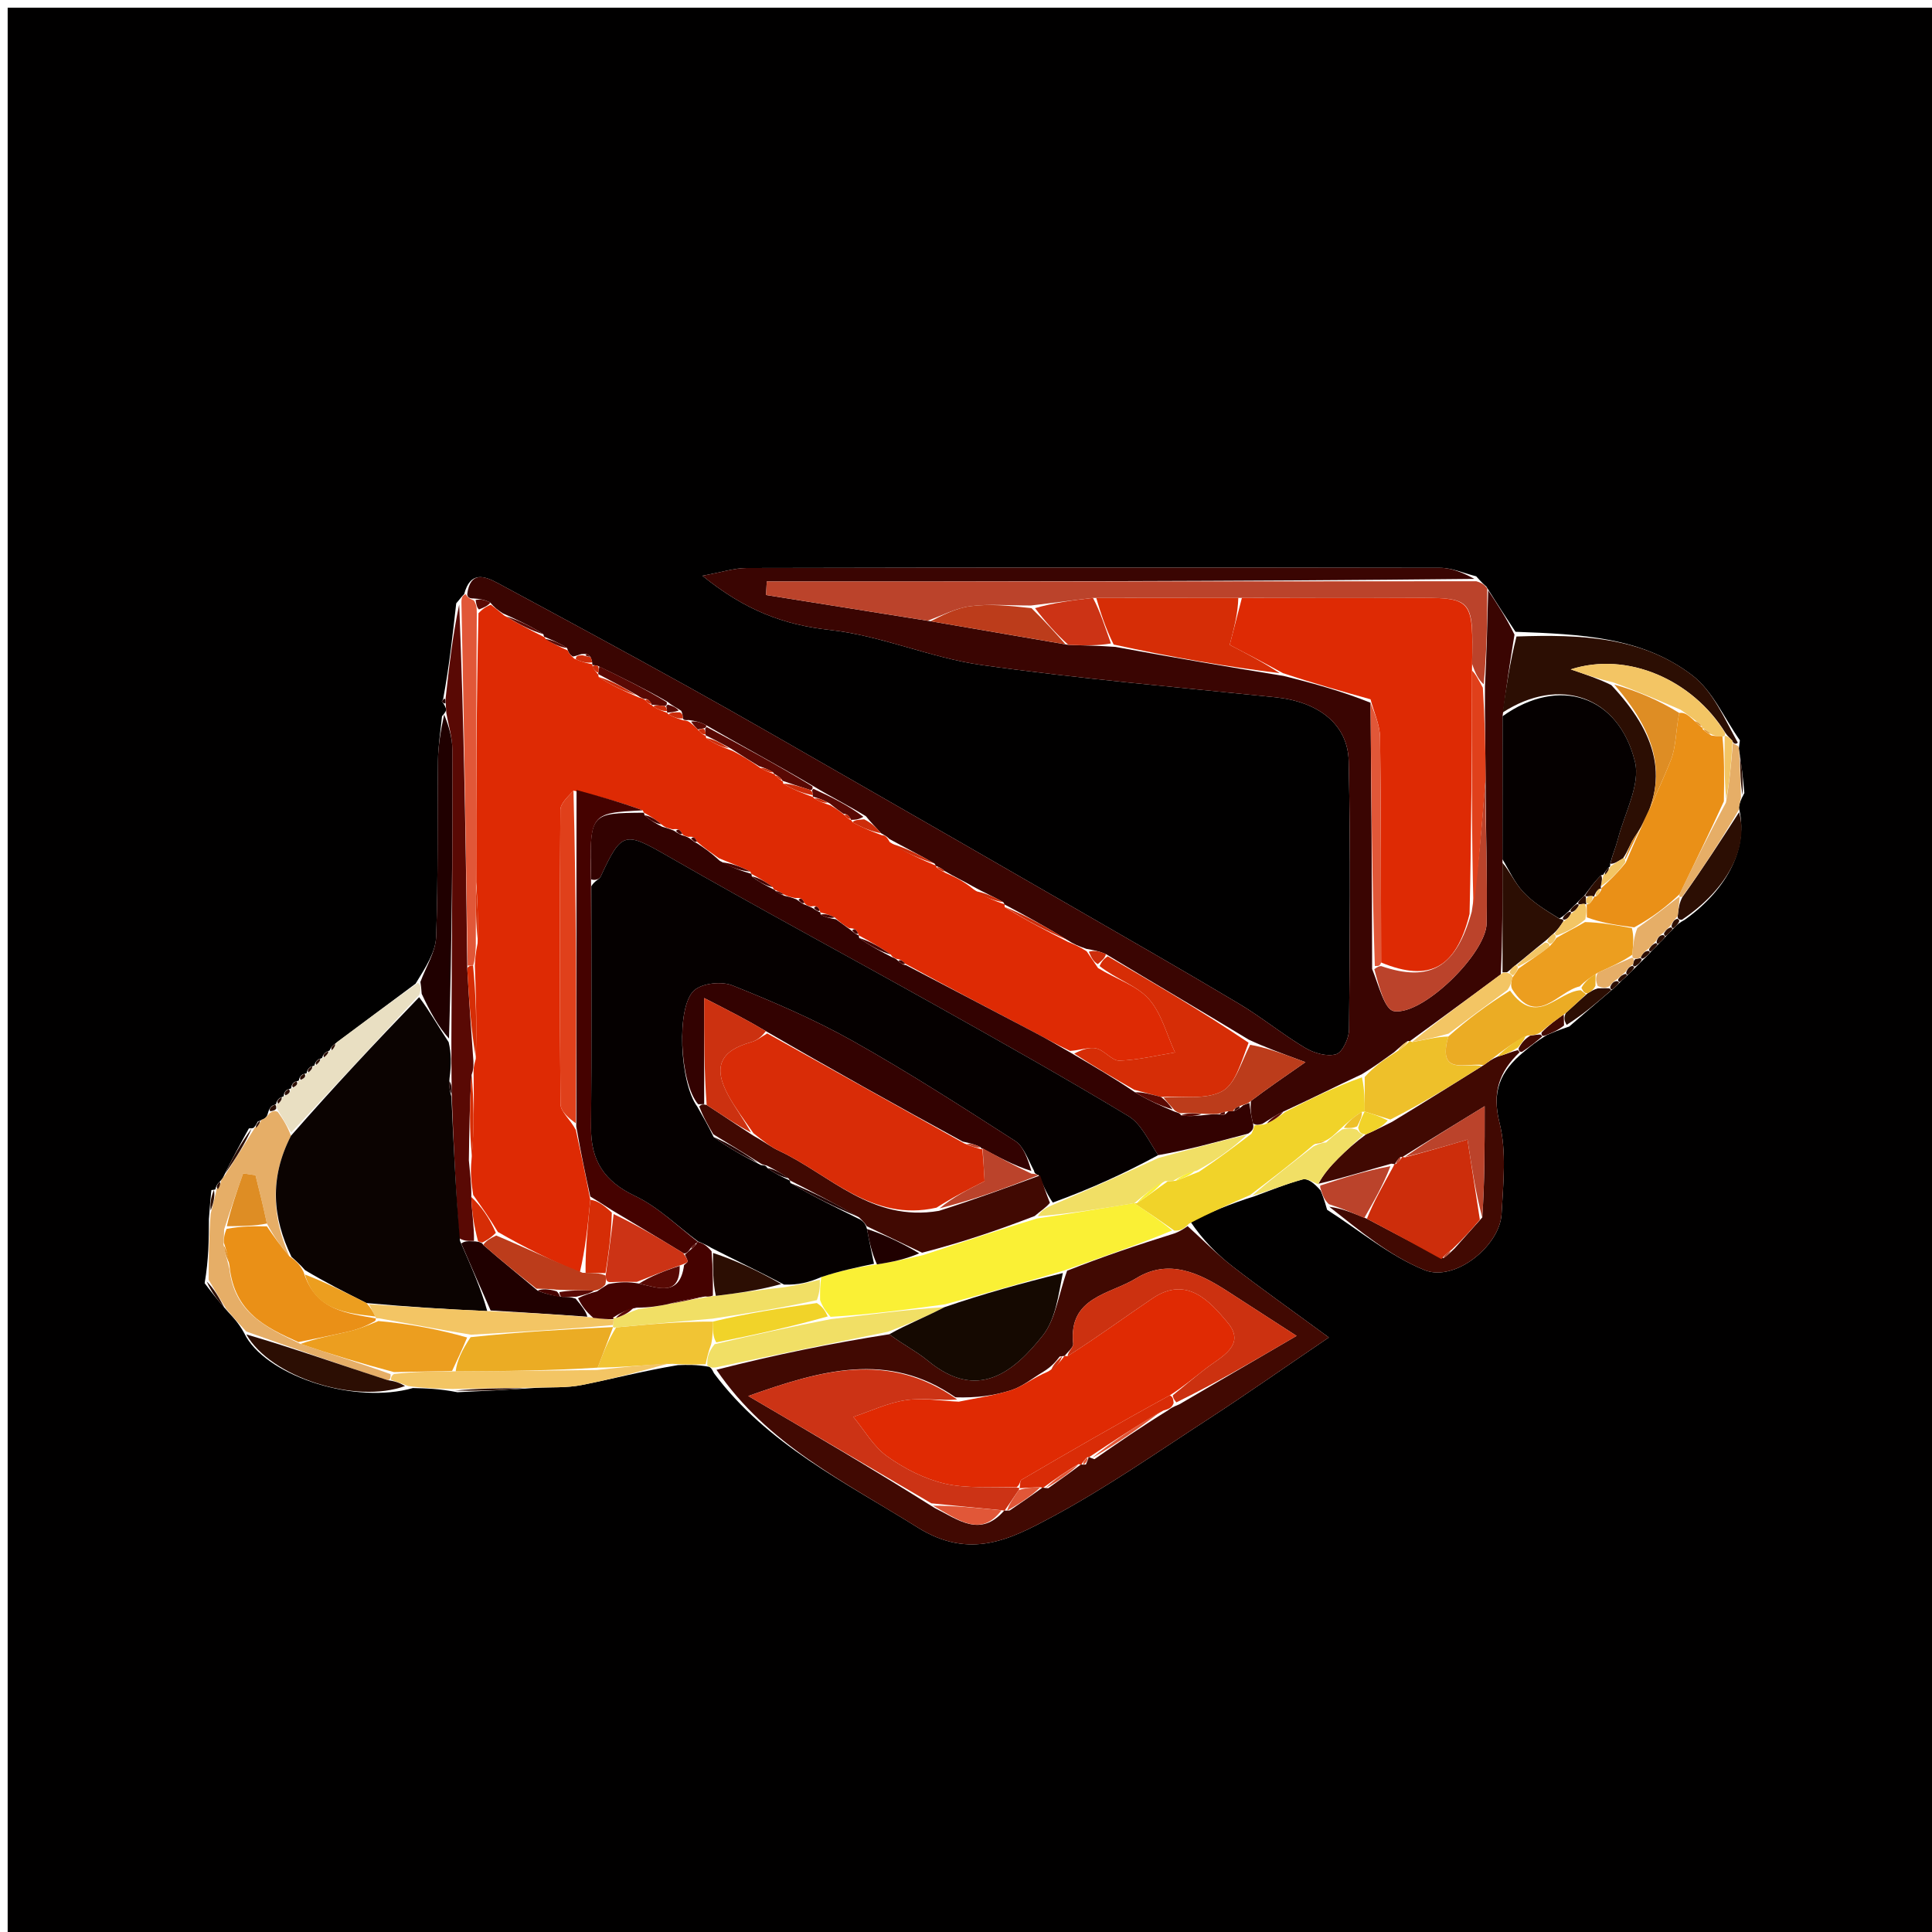 <svg version="1.1" id="Layer_1" xmlns="http://www.w3.org/2000/svg" xmlns:xlink="http://www.w3.org/1999/xlink" x="0px" y="0px"
	 width="100%" viewBox="0 0 252 252" enable-background="new 0 0 252 252" xml:space="preserve">
<path fill="#010000" opacity="1" stroke="none" 
	d="
M165,253 
	C110,253 55.5,253 1,253 
	C1,169 1,85 1,1 
	C85,1 169,1 253,1 
	C253,85 253,169 253,253 
	C223.833,253 194.667,253 165,253 
M212.583,126.907 
	C212.808,126.697 213.021,126.477 213.578,125.932 
	C213.798,125.705 214.007,125.469 214.588,124.927 
	C214.833,124.713 215.042,124.468 215.574,123.885 
	C215.817,123.68 216.028,123.447 216.569,122.878 
	C216.811,122.671 217.019,122.434 217.541,121.848 
	C217.779,121.64 217.991,121.408 218.525,120.848 
	C218.752,120.637 218.957,120.407 219.789,119.942 
	C225.375,115.946 228.121,110.493 226.792,105.283 
	C226.889,104.855 226.986,104.428 227.526,103.434 
	C227.354,101.614 227.182,99.793 226.808,97.685 
	C226.808,97.685 226.83,97.334 226.941,96.563 
	C224.91,93.694 223.408,90.136 220.744,88.092 
	C214.169,83.048 206.161,82.726 197.673,82.407 
	C196.485,80.605 195.297,78.804 193.867,76.5 
	C193.584,76.261 193.302,76.022 192.549,75.171 
	C190.981,74.786 189.414,74.067 187.846,74.064 
	C157.688,74.01 127.529,74.026 97.371,74.088 
	C95.767,74.092 94.164,74.635 91.62,75.097 
	C97.208,79.633 102.248,81.509 108.284,82.173 
	C114.958,82.906 121.376,85.805 128.049,86.744 
	C140.763,88.533 153.574,89.634 166.352,90.949 
	C171.952,91.525 175.817,94.448 175.919,99.31 
	C176.164,110.968 176.069,122.634 175.962,134.296 
	C175.952,135.426 175.117,137.248 174.285,137.501 
	C173.113,137.859 171.398,137.366 170.246,136.68 
	C167.276,134.912 164.576,132.689 161.607,130.917 
	C154.256,126.531 146.823,122.281 139.408,118.003 
	C129.796,112.456 120.175,106.925 110.547,101.406 
	C103.662,97.459 96.793,93.482 89.855,89.63 
	C81.579,85.034 73.247,80.537 64.913,76.046 
	C63.155,75.099 61.331,74.495 60.545,77.497 
	C60.342,77.673 60.187,77.885 59.508,78.697 
	C59.047,82.823 58.586,86.949 57.799,91.205 
	C57.738,91.303 57.604,91.459 57.629,91.49 
	C57.764,91.661 57.939,91.802 58.188,92.462 
	C58.196,92.634 58.204,92.806 57.651,93.431 
	C57.468,95.366 57.149,97.299 57.125,99.235 
	C57.028,106.886 57.166,114.542 56.888,122.185 
	C56.816,124.173 55.552,126.117 54.211,128.302 
	C50.764,130.864 47.318,133.426 43.516,136.281 
	C43.275,136.486 43.11,136.739 43.005,136.995 
	C43.005,136.995 43.046,137.021 42.582,137.196 
	C42.292,137.385 42.099,137.647 42.006,138.007 
	C42.006,138.007 41.98,138.003 41.532,138.178 
	C41.252,138.365 41.072,138.623 41.002,139.004 
	C41.002,139.004 40.949,138.99 40.5,139.155 
	C40.217,139.342 40.045,139.602 39.996,139.998 
	C39.996,139.998 39.936,139.982 39.484,140.128 
	C39.196,140.308 39.026,140.565 38.971,140.974 
	C38.971,140.974 38.898,140.968 38.447,141.111 
	C38.158,141.293 38.001,141.555 37.981,141.982 
	C37.981,141.982 37.895,141.983 37.446,142.137 
	C37.164,142.331 37.014,142.599 37.008,143.006 
	C37.008,143.006 36.943,143.01 36.505,143.207 
	C36.228,143.409 36.073,143.681 36.004,144.007 
	C36.004,144.007 36.026,144.036 35.56,144.203 
	C35.268,144.392 35.081,144.656 34.861,145.464 
	C34.714,145.789 34.465,145.982 33.632,146.28 
	C33.472,146.59 33.312,146.9 33.083,147.093 
	C33.083,147.093 33.199,147.165 32.465,147.186 
	C31.347,149.207 30.229,151.227 29.066,153.644 
	C29.066,153.644 28.847,153.977 28.479,154.306 
	C28.249,154.572 28.156,154.879 28.094,155.078 
	C28.094,155.078 28.241,155.19 27.573,155.224 
	C27.475,156.19 27.378,157.157 27.25,159.004 
	C27.237,161.643 27.224,164.282 26.693,167.372 
	C27.581,168.536 28.468,169.7 29.821,171.189 
	C30.588,172.018 31.355,172.848 32.139,174.428 
	C35.301,179.657 46.406,183.171 53.857,181.051 
	C55.572,181.091 57.287,181.131 59.664,181.594 
	C62.769,181.45 65.875,181.305 69.899,181.025 
	C71.879,180.921 73.903,181.043 75.829,180.666 
	C79.754,179.9 83.626,178.865 88.42,178.06 
	C89.626,178.02 90.833,177.98 92.475,178.273 
	C92.641,178.35 92.807,178.427 93.133,179.123 
	C100.062,188.407 110.19,193.296 119.708,199.244 
	C126.553,203.522 131.857,200.738 137.216,197.863 
	C144.312,194.056 150.963,189.409 157.733,185.012 
	C162.615,181.841 167.379,178.489 173.328,174.448 
	C168.204,170.686 164.418,168.018 160.765,165.179 
	C158.7,163.575 156.853,161.689 155.247,159.305 
	C157.851,158.162 160.455,157.018 163.636,156.03 
	C165.72,155.277 167.774,154.413 169.906,153.841 
	C170.55,153.668 171.411,154.304 172.253,155.281 
	C172.498,155.894 172.742,156.506 173.1,157.795 
	C177.312,160.484 181.26,163.829 185.817,165.665 
	C189.747,167.248 195.629,162.526 195.857,158.35 
	C196.074,154.385 196.529,150.219 195.591,146.464 
	C194.597,142.49 195.534,139.81 198.848,137.127 
	C199.622,136.479 200.396,135.831 201.757,135.009 
	C202.507,134.687 203.257,134.364 204.682,133.893 
	C206.513,132.313 208.343,130.733 210.546,128.861 
	C210.796,128.662 211.01,128.431 211.558,127.87 
	C211.806,127.674 212.034,127.456 212.583,126.907 
z"/>
<path fill="#3A0502" opacity="1" stroke="none" 
	d="
M194.109,77.003 
	C195.297,78.804 196.485,80.605 197.543,82.782 
	C196.938,86.419 196.462,89.681 195.99,93.417 
	C195.987,99.955 195.981,106.019 195.977,112.54 
	C195.98,117.607 195.981,122.217 195.759,127.089 
	C191.629,130.171 187.719,132.993 183.855,135.83 
	C183.9,135.844 183.905,135.75 183.604,135.799 
	C182.906,136.261 182.509,136.674 181.836,137.249 
	C180.373,138.296 179.187,139.18 177.647,140.108 
	C174.088,141.771 170.884,143.39 167.388,144.991 
	C166.392,145.463 165.688,145.952 164.656,146.588 
	C164.088,146.753 163.848,146.772 163.438,146.538 
	C163.168,145.48 163.067,144.673 163.166,143.602 
	C165.285,142.005 167.205,140.673 170.275,138.543 
	C166.924,137.303 165.006,136.594 162.881,135.607 
	C156.611,131.797 150.546,128.265 144.253,124.451 
	C143.345,124.053 142.665,123.938 141.702,123.765 
	C140.716,123.424 140.012,123.141 139.126,122.554 
	C136.307,120.813 133.669,119.378 131.015,117.968 
	C130.998,117.994 131.052,117.963 130.874,117.683 
	C129.485,116.893 128.273,116.383 126.893,115.617 
	C125.611,114.868 124.498,114.375 123.239,113.624 
	C122.741,113.209 122.389,113.052 122.036,112.935 
	C122.035,112.975 122.094,112.92 121.899,112.64 
	C119.853,111.45 118,110.54 116.021,109.441 
	C115.646,109.056 115.363,108.956 114.919,108.68 
	C114.212,107.87 113.632,107.331 112.949,106.468 
	C110.617,105.038 108.388,103.93 106.034,102.508 
	C101.333,99.739 96.757,97.283 92.082,94.581 
	C91.336,94.181 90.69,94.027 89.811,93.915 
	C89.579,93.957 89.107,93.949 89.077,93.7 
	C89.039,93.285 89.031,93.118 88.861,92.719 
	C88.186,92.267 87.672,92.048 87.03,91.513 
	C83.993,89.778 81.085,88.358 77.955,86.848 
	C77.734,86.757 77.256,86.765 77.27,86.729 
	C77.284,86.694 77.239,86.632 77.237,86.394 
	C77.236,86.155 77.034,85.724 76.96,85.618 
	C76.692,85.32 76.459,85.249 75.842,85.318 
	C75.299,85.463 75.103,85.586 74.708,85.635 
	C74.296,85.363 74.148,85.124 73.965,84.523 
	C72.889,83.823 71.912,83.445 70.971,83.045 
	C71.008,83.024 70.94,83.08 70.881,82.727 
	C69.156,81.617 67.491,80.861 65.572,79.994 
	C64.887,79.547 64.454,79.211 63.963,78.613 
	C63.27,78.232 62.634,78.116 61.773,78.06 
	C61.182,78.079 60.979,77.875 60.939,77.508 
	C61.331,74.495 63.155,75.099 64.913,76.046 
	C73.247,80.537 81.579,85.034 89.855,89.63 
	C96.793,93.482 103.662,97.459 110.547,101.406 
	C120.175,106.925 129.796,112.456 139.408,118.003 
	C146.823,122.281 154.256,126.531 161.607,130.917 
	C164.576,132.689 167.276,134.912 170.246,136.68 
	C171.398,137.366 173.113,137.859 174.285,137.501 
	C175.117,137.248 175.952,135.426 175.962,134.296 
	C176.069,122.634 176.164,110.968 175.919,99.31 
	C175.817,94.448 171.952,91.525 166.352,90.949 
	C153.574,89.634 140.763,88.533 128.049,86.744 
	C121.376,85.805 114.958,82.906 108.284,82.173 
	C102.248,81.509 97.208,79.633 91.62,75.097 
	C94.164,74.635 95.767,74.092 97.371,74.088 
	C127.529,74.026 157.688,74.01 187.846,74.064 
	C189.414,74.067 190.981,74.786 192.317,75.508 
	C161.395,75.844 130.704,75.844 100.014,75.844 
	C99.981,76.432 99.949,77.02 99.916,77.608 
	C106.939,78.726 113.962,79.844 121.392,81.033 
	C127.526,82.084 133.254,83.064 139.348,84.113 
	C141.52,84.201 143.325,84.219 145.482,84.378 
	C152.891,85.733 159.946,86.95 167.418,88.162 
	C171.479,89.177 175.123,90.196 178.769,91.661 
	C178.863,103.399 178.954,114.692 178.975,126.397 
	C179.861,128.584 180.599,131.69 181.813,131.889 
	C185.553,132.5 193.842,124.386 193.908,120.435 
	C194.012,114.312 193.791,108.183 193.773,101.594 
	C193.751,97.398 193.664,93.665 193.692,89.487 
	C193.908,85.029 194.009,81.016 194.109,77.003 
z"/>
<path fill="#410902" opacity="1" stroke="none" 
	d="
M154.908,159.93 
	C156.853,161.689 158.7,163.575 160.765,165.179 
	C164.418,168.018 168.204,170.686 173.328,174.448 
	C167.379,178.489 162.615,181.841 157.733,185.012 
	C150.963,189.409 144.312,194.056 137.216,197.863 
	C131.857,200.738 126.553,203.522 119.708,199.244 
	C110.19,193.296 100.062,188.407 93.454,178.665 
	C101.121,176.708 108.468,175.209 115.994,174.033 
	C117.805,175.394 119.568,176.275 121.049,177.497 
	C127.497,182.823 132.225,178.987 136.016,174.193 
	C137.718,172.04 138.067,168.816 139.191,165.748 
	C143.901,163.889 148.449,162.359 153.278,160.851 
	C154.008,160.559 154.458,160.245 154.908,159.93 
M141.639,191.024 
	C141.782,190.698 141.926,190.371 142.005,190.014 
	C142.005,190.014 142.035,190.079 142.756,190.328 
	C145.789,188.229 148.822,186.129 152.354,183.953 
	C152.613,183.752 152.871,183.55 153.832,183.171 
	C158.601,180.386 163.371,177.601 169.12,174.244 
	C165.374,171.823 162.774,170.15 160.18,168.466 
	C156.436,166.036 152.432,164.11 148.182,166.741 
	C144.825,168.819 139.334,169.143 139.98,175.252 
	C140.032,175.743 139.271,176.321 138.857,176.872 
	C138.857,176.872 138.855,176.838 138.222,176.94 
	C137.727,177.578 137.232,178.216 136.04,178.953 
	C134.674,179.762 133.396,180.837 131.923,181.317 
	C129.707,182.039 127.356,182.344 124.631,182.261 
	C115.87,176.157 106.994,178.75 97.6,182.087 
	C105.759,186.869 113.621,191.478 121.924,196.701 
	C124.918,198.173 127.876,200.635 131.005,197.008 
	C131.005,197.008 131.017,197.072 131.703,197.018 
	C133.154,196.029 134.604,195.04 135.991,194.018 
	C135.991,194.018 136.039,194.072 136.731,194.111 
	C138.172,193.09 139.614,192.069 141.011,191 
	C141.011,191 141.023,191.064 141.639,191.024 
z"/>
<path fill="#BB432B" opacity="1" stroke="none" 
	d="
M193.988,76.752 
	C194.009,81.016 193.908,85.029 193.531,89.256 
	C192.84,88.646 192.425,87.823 192.013,86.59 
	C192.169,77.91 192.17,77.94 183.945,77.987 
	C176.625,78.029 169.305,77.995 161.518,77.982 
	C155.031,77.98 149.011,77.991 142.564,77.991 
	C139.735,78.313 137.333,78.646 134.472,78.98 
	C131.514,78.986 128.982,78.744 126.528,79.075 
	C124.63,79.331 122.83,80.306 120.986,80.962 
	C113.962,79.844 106.939,78.726 99.916,77.608 
	C99.949,77.02 99.981,76.432 100.014,75.844 
	C130.704,75.844 161.395,75.844 192.552,75.814 
	C193.302,76.022 193.584,76.261 193.988,76.752 
z"/>
<path fill="#410902" opacity="1" stroke="none" 
	d="
M198.212,137.249 
	C195.534,139.81 194.597,142.49 195.591,146.464 
	C196.529,150.219 196.074,154.385 195.857,158.35 
	C195.629,162.526 189.747,167.248 185.817,165.665 
	C181.26,163.829 177.312,160.484 173.386,157.403 
	C175.097,157.63 176.523,158.248 178.293,158.964 
	C181.76,160.783 184.882,162.506 188.298,164.1 
	C188.89,163.665 189.186,163.359 189.715,162.858 
	C190.972,161.472 191.998,160.28 193.338,158.797 
	C193.652,154.15 193.652,149.793 193.652,144.288 
	C189.479,146.842 186.18,148.861 182.91,150.922 
	C182.938,150.964 182.935,150.862 182.653,150.924 
	C182.223,151.303 182.074,151.62 181.924,151.898 
	C181.923,151.86 181.855,151.822 181.478,151.785 
	C178.168,152.694 175.235,153.641 171.973,154.4 
	C172.617,153.165 173.561,152.086 174.573,151.074 
	C175.634,150.013 176.76,149.017 178.183,147.961 
	C179.419,147.434 180.329,146.938 181.581,146.324 
	C185.711,143.826 189.499,141.444 193.522,138.933 
	C194.165,138.477 194.574,138.151 195.298,137.837 
	C196.373,137.524 197.132,137.198 197.972,136.966 
	C198.053,137.06 198.212,137.249 198.212,137.249 
z"/>
<path fill="#2C0E03" opacity="1" stroke="none" 
	d="
M195.987,92.943 
	C196.462,89.681 196.938,86.419 197.805,83.022 
	C206.161,82.726 214.169,83.048 220.744,88.092 
	C223.408,90.136 224.91,93.694 226.671,96.868 
	C226.401,97.172 226.024,96.913 225.988,96.66 
	C225.661,96.246 225.37,96.086 225.04,95.575 
	C220.787,88.675 212.272,84.922 204.879,87.31 
	C207.219,88.114 208.605,88.59 210.168,89.356 
	C215.919,95.496 218.259,101.802 213.192,109.216 
	C212.651,110.007 212.368,110.974 211.693,111.959 
	C210.959,112.389 210.498,112.719 210.039,112.659 
	C210.369,111.351 210.774,110.451 211.011,109.509 
	C211.871,106.102 214.002,102.352 213.249,99.33 
	C211.096,90.688 203.343,88.172 195.987,92.943 
M197.496,86.535 
	C197.496,86.535 197.471,86.479 197.496,86.535 
z"/>
<path fill="#590904" opacity="1" stroke="none" 
	d="
M58.126,91.075 
	C58.586,86.949 59.047,82.823 59.898,78.848 
	C60.526,94.648 60.764,110.297 60.953,126.406 
	C61.182,130.626 61.462,134.385 61.75,138.433 
	C61.763,139.108 61.768,139.493 61.513,140.202 
	C61.239,144.016 61.223,147.506 61.156,151.351 
	C61.31,153.093 61.515,154.479 61.474,156.125 
	C61.544,158.206 61.862,160.029 61.826,161.861 
	C61,161.871 60.529,161.873 59.88,161.504 
	C59.428,155.103 59.153,149.072 58.917,142.694 
	C58.928,141.885 58.901,141.422 58.895,140.549 
	C58.888,138.774 58.86,137.409 58.875,135.574 
	C58.96,122.661 59.03,110.217 59.004,97.773 
	C59,96.174 58.489,94.576 58.213,92.977 
	C58.204,92.806 58.196,92.634 58.152,91.988 
	C58.115,91.515 58.126,91.075 58.126,91.075 
z"/>
<path fill="#F1D329" opacity="1" stroke="none" 
	d="
M155.077,159.618 
	C154.458,160.245 154.008,160.559 153.173,160.517 
	C151.165,159.083 149.542,158.005 147.931,156.941 
	C147.942,156.956 147.948,156.951 148.293,156.925 
	C149.79,155.967 150.942,155.034 152.317,154.088 
	C152.541,154.074 152.987,154.035 153.328,154.021 
	C154.458,153.641 155.246,153.275 156.373,152.853 
	C158.817,151.215 160.922,149.634 163.222,147.887 
	C163.481,147.412 163.545,147.101 163.609,146.79 
	C163.848,146.772 164.088,146.753 164.934,146.67 
	C166.254,146.072 166.967,145.54 167.679,145.008 
	C170.884,143.39 174.088,141.771 177.648,140.519 
	C178.006,142.252 178.009,143.62 178.004,144.995 
	C177.997,145.002 177.981,145.014 177.63,145.019 
	C176.507,145.723 175.734,146.422 174.762,147.309 
	C174.038,148.002 173.514,148.507 172.821,148.812 
	C172.126,148.837 171.6,149.063 170.983,149.61 
	C168.281,151.913 165.67,153.894 163.059,155.875 
	C160.455,157.018 157.851,158.162 155.077,159.618 
z"/>
<path fill="#E6AE67" opacity="1" stroke="none" 
	d="
M28.847,153.977 
	C28.847,153.977 29.066,153.644 29.367,153.253 
	C30.845,150.963 32.022,149.064 33.199,147.165 
	C33.199,147.165 33.083,147.093 33.367,147.045 
	C33.805,146.679 33.959,146.361 34.113,146.043 
	C34.465,145.982 34.714,145.789 35.176,145.185 
	C35.656,144.88 35.82,144.853 36.223,145.016 
	C36.968,146.047 37.475,146.887 37.955,148.141 
	C35.105,153.699 35.545,158.824 37.734,163.86 
	C36.569,162.509 35.691,161.234 34.813,159.587 
	C34.317,157.239 33.821,155.263 33.325,153.287 
	C32.787,153.211 32.249,153.134 31.711,153.057 
	C30.9,155.372 30.089,157.688 29.24,160.348 
	C29.201,161.155 29.201,161.617 29.155,162.404 
	C29.382,163.53 29.654,164.331 29.925,165.505 
	C30.572,171.245 34.733,173.166 39.198,175.293 
	C43.291,176.685 47.113,177.838 50.94,179.237 
	C50.946,179.483 50.987,179.974 50.58,180.025 
	C44.156,177.943 38.139,175.81 32.122,173.677 
	C31.355,172.848 30.588,172.018 29.492,170.712 
	C28.513,169.131 27.862,168.026 27.211,166.921 
	C27.224,164.282 27.237,161.643 27.471,158.324 
	C27.875,156.825 28.058,156.008 28.241,155.19 
	C28.241,155.19 28.094,155.078 28.378,155.028 
	C28.724,154.644 28.785,154.311 28.847,153.977 
z"/>
<path fill="#200000" opacity="1" stroke="none" 
	d="
M57.932,93.204 
	C58.489,94.576 59,96.174 59.004,97.773 
	C59.03,110.217 58.96,122.661 58.565,135.465 
	C57.135,133.863 56.058,131.9 55.002,129.625 
	C54.961,128.904 54.898,128.493 54.835,128.082 
	C55.552,126.117 56.816,124.173 56.888,122.185 
	C57.166,114.542 57.028,106.886 57.125,99.235 
	C57.149,97.299 57.468,95.366 57.932,93.204 
z"/>
<path fill="#F1C434" opacity="1" stroke="none" 
	d="
M92.039,177.94 
	C90.833,177.98 89.626,178.02 87.698,177.889 
	C83.933,178.044 80.891,178.368 77.958,178.388 
	C78.688,176.458 79.308,174.832 80.367,173.138 
	C84.853,172.713 88.903,172.356 92.965,172.386 
	C92.977,173.55 92.975,174.326 92.762,175.329 
	C92.38,176.351 92.21,177.145 92.039,177.94 
z"/>
<path fill="#F3C564" opacity="1" stroke="none" 
	d="
M77.849,178.693 
	C80.891,178.368 83.933,178.044 87.248,177.83 
	C83.626,178.865 79.754,179.9 75.829,180.666 
	C73.903,181.043 71.879,180.921 68.993,181.013 
	C65.059,181.058 62.031,181.115 59.002,181.171 
	C57.287,181.131 55.572,181.091 53.259,180.797 
	C52.102,180.353 51.545,180.164 50.987,179.974 
	C50.987,179.974 50.946,179.483 51.39,179.216 
	C54.213,178.903 56.592,178.857 59.438,178.87 
	C65.887,178.849 71.868,178.771 77.849,178.693 
z"/>
<path fill="#F1DF65" opacity="1" stroke="none" 
	d="
M92.257,178.106 
	C92.21,177.145 92.38,176.351 93.214,175.327 
	C98.588,174.066 103.297,173.034 108.371,172.058 
	C113.581,171.454 118.427,170.793 123.199,170.498 
	C120.689,171.813 118.252,172.761 115.815,173.71 
	C108.468,175.209 101.121,176.708 93.373,178.356 
	C92.807,178.427 92.641,178.35 92.257,178.106 
z"/>
<path fill="#E9DFC2" opacity="1" stroke="none" 
	d="
M54.523,128.192 
	C54.898,128.493 54.961,128.904 54.691,129.755 
	C48.899,136.04 43.441,141.884 37.982,147.728 
	C37.475,146.887 36.968,146.047 36.254,144.821 
	C36.047,144.435 36.026,144.036 36.026,144.036 
	C36.026,144.036 36.004,144.007 36.272,143.958 
	C36.674,143.61 36.809,143.31 36.943,143.01 
	C36.943,143.01 37.008,143.006 37.238,142.909 
	C37.784,142.625 37.927,142.349 37.895,141.983 
	C37.895,141.983 37.981,141.982 38.216,141.888 
	C38.743,141.596 38.892,141.321 38.898,140.968 
	C38.898,140.968 38.971,140.974 39.215,140.89 
	C39.777,140.624 39.936,140.35 39.936,139.982 
	C39.936,139.982 39.996,139.998 40.237,139.918 
	C40.635,139.555 40.792,139.273 40.949,138.99 
	C40.949,138.99 41.002,139.004 41.246,138.928 
	C41.654,138.569 41.817,138.286 41.98,138.003 
	C41.98,138.003 42.006,138.007 42.257,137.939 
	C42.688,137.588 42.867,137.305 43.046,137.021 
	C43.046,137.021 43.005,136.995 43.278,136.961 
	C43.658,136.615 43.764,136.302 43.871,135.988 
	C47.318,133.426 50.764,130.864 54.523,128.192 
z"/>
<path fill="#E15738" opacity="1" stroke="none" 
	d="
M61.002,125.946 
	C60.764,110.297 60.526,94.648 60.185,78.566 
	C60.187,77.885 60.342,77.673 60.742,77.503 
	C60.979,77.875 61.182,78.079 61.812,78.325 
	C62.136,78.879 62.195,79.228 62.191,80.069 
	C62.124,92.065 62.121,103.568 62.087,115.507 
	C62.065,118.277 62.075,120.613 62.062,123.324 
	C62.005,124.452 61.972,125.204 61.705,125.96 
	C61.471,125.963 61.002,125.946 61.002,125.946 
z"/>
<path fill="#F1DF65" opacity="1" stroke="none" 
	d="
M163.347,155.952 
	C165.67,153.894 168.281,151.913 171.3,149.548 
	C172.136,149.114 172.563,149.063 172.991,149.012 
	C173.514,148.507 174.038,148.002 175.085,147.308 
	C176.037,147.144 176.464,147.17 177.013,147.373 
	C177.327,147.778 177.568,147.925 177.858,147.992 
	C176.76,149.017 175.634,150.013 174.573,151.074 
	C173.561,152.086 172.617,153.165 171.938,154.43 
	C172.233,154.646 172.172,154.57 172.172,154.57 
	C171.411,154.304 170.55,153.668 169.906,153.841 
	C167.774,154.413 165.72,155.277 163.347,155.952 
z"/>
<path fill="#2C0E03" opacity="1" stroke="none" 
	d="
M50.58,180.025 
	C51.545,180.164 52.102,180.353 52.83,180.785 
	C46.406,183.171 35.301,179.657 32.131,174.052 
	C38.139,175.81 44.156,177.943 50.58,180.025 
z"/>
<path fill="#2C0E03" opacity="1" stroke="none" 
	d="
M226.839,105.941 
	C228.121,110.493 225.375,115.946 219.383,119.968 
	C218.977,119.993 218.812,119.834 218.833,119.492 
	C218.942,118.469 219.03,117.79 219.445,117.005 
	C222.127,113.247 224.483,109.594 226.839,105.941 
z"/>
<path fill="#E6AE67" opacity="1" stroke="none" 
	d="
M226.815,105.612 
	C224.483,109.594 222.127,113.247 219.411,116.974 
	C219.051,117.049 218.986,116.987 219.066,116.646 
	C221.041,112.527 222.936,108.748 225.12,104.691 
	C225.614,101.913 225.819,99.413 226.024,96.913 
	C226.024,96.913 226.401,97.172 226.616,97.253 
	C226.83,97.334 226.808,97.685 226.863,98.26 
	C226.973,100.556 227.027,102.279 227.083,104.001 
	C226.986,104.428 226.889,104.855 226.815,105.612 
z"/>
<path fill="#BB432B" opacity="1" stroke="none" 
	d="
M172.213,154.925 
	C172.172,154.57 172.233,154.646 172.268,154.616 
	C175.235,153.641 178.168,152.694 181.361,152.116 
	C180.397,154.612 179.172,156.74 177.948,158.867 
	C176.523,158.248 175.097,157.63 173.329,157.065 
	C172.742,156.506 172.498,155.894 172.213,154.925 
z"/>
<path fill="#2C0E03" opacity="1" stroke="none" 
	d="
M210.173,129.153 
	C208.343,130.733 206.513,132.313 204.344,133.679 
	C203.992,133.082 203.98,132.699 204.238,132.126 
	C205.299,131.182 206.088,130.429 207.092,129.561 
	C207.583,129.271 207.852,129.085 208.405,128.915 
	C209.085,128.909 209.473,128.876 209.938,128.921 
	C210.015,129 210.173,129.153 210.173,129.153 
z"/>
<path fill="#2C0E03" opacity="1" stroke="none" 
	d="
M32.832,147.175 
	C32.022,149.064 30.845,150.963 29.389,153.055 
	C30.229,151.227 31.347,149.207 32.832,147.175 
z"/>
<path fill="#2C0E03" opacity="1" stroke="none" 
	d="
M59.333,181.383 
	C62.031,181.115 65.059,181.058 68.534,181.081 
	C65.875,181.305 62.769,181.45 59.333,181.383 
z"/>
<path fill="#2C0E03" opacity="1" stroke="none" 
	d="
M26.952,167.146 
	C27.862,168.026 28.513,169.131 29.259,170.55 
	C28.468,169.7 27.581,168.536 26.952,167.146 
z"/>
<path fill="#2C0E03" opacity="1" stroke="none" 
	d="
M27.907,155.207 
	C28.058,156.008 27.875,156.825 27.486,157.883 
	C27.378,157.157 27.475,156.19 27.907,155.207 
z"/>
<path fill="#2C0E03" opacity="1" stroke="none" 
	d="
M227.304,103.717 
	C227.027,102.279 226.973,100.556 226.964,98.404 
	C227.182,99.793 227.354,101.614 227.304,103.717 
z"/>
<path fill="#410902" opacity="1" stroke="none" 
	d="
M201.17,135.183 
	C200.396,135.831 199.622,136.479 198.53,137.188 
	C198.212,137.249 198.053,137.06 198.097,136.701 
	C198.535,135.925 198.931,135.508 199.589,135.087 
	C200.194,135.009 200.537,134.935 200.952,134.941 
	C201.025,135.022 201.17,135.183 201.17,135.183 
z"/>
<path fill="#410902" opacity="1" stroke="none" 
	d="
M203.967,132.316 
	C203.98,132.699 203.992,133.082 204.006,133.753 
	C203.257,134.364 202.507,134.687 201.464,135.096 
	C201.17,135.183 201.025,135.022 201.078,134.674 
	C202.076,133.656 203.022,132.986 203.967,132.316 
z"/>
<path fill="#2C0E03" opacity="1" stroke="none" 
	d="
M38.672,141.039 
	C38.892,141.321 38.743,141.596 38.213,141.845 
	C38.001,141.555 38.158,141.293 38.672,141.039 
z"/>
<path fill="#2C0E03" opacity="1" stroke="none" 
	d="
M215.215,124.192 
	C215.042,124.468 214.833,124.713 214.339,125.013 
	C214.091,125.099 213.976,124.974 214.067,124.742 
	C214.355,124.219 214.626,124.039 215.032,124.026 
	C215.092,124.082 215.215,124.192 215.215,124.192 
z"/>
<path fill="#2C0E03" opacity="1" stroke="none" 
	d="
M216.207,123.184 
	C216.028,123.447 215.817,123.68 215.394,124.039 
	C215.215,124.192 215.092,124.082 215.107,123.785 
	C215.394,123.304 215.666,123.12 216.005,122.998 
	C216.071,123.061 216.207,123.184 216.207,123.184 
z"/>
<path fill="#2C0E03" opacity="1" stroke="none" 
	d="
M217.192,122.166 
	C217.019,122.434 216.811,122.671 216.388,123.031 
	C216.207,123.184 216.071,123.061 216.088,122.763 
	C216.285,122.162 216.548,121.97 216.967,121.961 
	C217.041,122.03 217.192,122.166 217.192,122.166 
z"/>
<path fill="#2C0E03" opacity="1" stroke="none" 
	d="
M218.177,121.152 
	C217.991,121.408 217.779,121.64 217.367,122.007 
	C217.192,122.166 217.041,122.03 217.049,121.723 
	C217.331,121.236 217.606,121.056 217.953,120.946 
	C218.027,121.016 218.177,121.152 218.177,121.152 
z"/>
<path fill="#2C0E03" opacity="1" stroke="none" 
	d="
M219.058,120.074 
	C218.957,120.407 218.752,120.637 218.351,121 
	C218.177,121.152 218.027,121.016 218.038,120.716 
	C218.218,120.11 218.472,119.916 218.812,119.834 
	C218.812,119.834 218.977,119.993 219.058,120.074 
z"/>
<path fill="#2C0E03" opacity="1" stroke="none" 
	d="
M214.148,125.162 
	C214.007,125.469 213.798,125.705 213.338,126.021 
	C213.098,126.109 212.971,125.974 213.012,125.765 
	C213.052,125.555 213.141,125.138 213.35,125.095 
	C213.558,125.052 213.976,124.974 213.976,124.974 
	C213.976,124.974 214.091,125.099 214.148,125.162 
z"/>
<path fill="#2C0E03" opacity="1" stroke="none" 
	d="
M40.725,139.073 
	C40.792,139.273 40.635,139.555 40.232,139.887 
	C40.045,139.602 40.217,139.342 40.725,139.073 
z"/>
<path fill="#200000" opacity="1" stroke="none" 
	d="
M57.962,91.14 
	C58.126,91.075 58.115,91.515 58.107,91.734 
	C57.939,91.802 57.764,91.661 57.629,91.49 
	C57.604,91.459 57.738,91.303 57.962,91.14 
z"/>
<path fill="#2C0E03" opacity="1" stroke="none" 
	d="
M33.873,146.162 
	C33.959,146.361 33.805,146.679 33.402,147.104 
	C33.312,146.9 33.472,146.59 33.873,146.162 
z"/>
<path fill="#2C0E03" opacity="1" stroke="none" 
	d="
M35.793,144.12 
	C36.026,144.036 36.047,144.435 36.016,144.631 
	C35.82,144.853 35.656,144.88 35.244,144.95 
	C35.081,144.656 35.268,144.392 35.793,144.12 
z"/>
<path fill="#2C0E03" opacity="1" stroke="none" 
	d="
M36.724,143.109 
	C36.809,143.31 36.674,143.61 36.288,143.965 
	C36.073,143.681 36.228,143.409 36.724,143.109 
z"/>
<path fill="#2C0E03" opacity="1" stroke="none" 
	d="
M37.671,142.06 
	C37.927,142.349 37.784,142.625 37.233,142.877 
	C37.014,142.599 37.164,142.331 37.671,142.06 
z"/>
<path fill="#2C0E03" opacity="1" stroke="none" 
	d="
M39.71,140.055 
	C39.936,140.35 39.777,140.624 39.215,140.854 
	C39.026,140.565 39.196,140.308 39.71,140.055 
z"/>
<path fill="#2C0E03" opacity="1" stroke="none" 
	d="
M28.663,154.142 
	C28.785,154.311 28.724,154.644 28.432,155.103 
	C28.156,154.879 28.249,154.572 28.663,154.142 
z"/>
<path fill="#2C0E03" opacity="1" stroke="none" 
	d="
M41.756,138.091 
	C41.817,138.286 41.654,138.569 41.242,138.901 
	C41.072,138.623 41.252,138.365 41.756,138.091 
z"/>
<path fill="#2C0E03" opacity="1" stroke="none" 
	d="
M42.814,137.108 
	C42.867,137.305 42.688,137.588 42.256,137.926 
	C42.099,137.647 42.292,137.385 42.814,137.108 
z"/>
<path fill="#2C0E03" opacity="1" stroke="none" 
	d="
M43.694,136.135 
	C43.764,136.302 43.658,136.615 43.285,136.985 
	C43.11,136.739 43.275,136.486 43.694,136.135 
z"/>
<path fill="#2C0E03" opacity="1" stroke="none" 
	d="
M211.19,128.167 
	C211.01,128.431 210.796,128.662 210.36,129.007 
	C210.173,129.153 210.015,129 210.042,128.697 
	C210.289,128.13 210.569,127.967 210.978,127.971 
	C211.048,128.037 211.19,128.167 211.19,128.167 
z"/>
<path fill="#2C0E03" opacity="1" stroke="none" 
	d="
M212.24,127.216 
	C212.034,127.456 211.806,127.674 211.374,128.018 
	C211.19,128.167 211.048,128.037 211.07,127.735 
	C211.381,127.274 211.669,127.114 212.029,127.02 
	C212.099,127.086 212.24,127.216 212.24,127.216 
z"/>
<path fill="#2C0E03" opacity="1" stroke="none" 
	d="
M213.161,126.177 
	C213.021,126.477 212.808,126.697 212.412,127.061 
	C212.24,127.216 212.099,127.086 212.124,126.791 
	C212.35,126.205 212.624,126.031 212.971,125.974 
	C212.971,125.974 213.098,126.109 213.161,126.177 
z"/>
<path fill="#DE2A04" opacity="1" stroke="none" 
	d="
M62.117,115.072 
	C62.121,103.568 62.124,92.065 62.411,79.987 
	C63.138,79.235 63.58,79.055 64.022,78.876 
	C64.454,79.211 64.887,79.547 65.757,80.275 
	C67.776,81.472 69.358,82.276 70.94,83.08 
	C70.94,83.08 71.008,83.024 71.136,83.309 
	C72.198,84.01 73.131,84.428 74.065,84.845 
	C74.148,85.124 74.296,85.363 74.915,85.912 
	C75.96,86.385 76.599,86.509 77.239,86.632 
	C77.239,86.632 77.284,86.694 77.312,86.984 
	C77.583,87.508 77.826,87.742 78.037,87.983 
	C78.005,87.99 78.04,87.934 78.09,88.303 
	C79.806,89.424 81.471,90.176 83.361,90.98 
	C83.585,91.031 84.024,91.167 84.164,91.34 
	C84.52,91.729 84.775,91.88 85.036,91.977 
	C85.005,91.987 85.022,91.923 85.203,92.164 
	C85.941,92.591 86.498,92.778 87.032,92.984 
	C87.009,93.002 87.014,92.944 87.205,93.182 
	C87.966,93.596 88.537,93.773 89.107,93.949 
	C89.107,93.949 89.579,93.957 89.912,94.17 
	C90.505,94.638 90.763,94.893 91.163,95.325 
	C91.524,95.724 91.784,95.877 92.047,95.971 
	C92.011,95.98 92.05,95.917 92.119,96.27 
	C93.21,97.043 94.233,97.462 95.563,97.948 
	C96.919,98.657 97.967,99.299 99.196,100.178 
	C99.932,100.6 100.485,100.786 101.021,100.988 
	C101.003,101.003 101.016,100.958 101.144,101.173 
	C101.547,101.569 101.822,101.751 102.073,101.908 
	C102.049,101.883 102.114,101.858 102.167,102.222 
	C103.507,103.037 104.794,103.49 106.052,103.965 
	C106.025,103.988 106.025,103.916 106.21,104.16 
	C106.962,104.587 107.529,104.772 108.361,105.066 
	C109.094,105.503 109.563,105.831 110.166,106.334 
	C110.511,106.727 110.761,106.879 111.022,106.975 
	C110.993,106.984 111.033,106.936 111.191,107.245 
	C112.581,108.019 113.814,108.485 115.047,108.95 
	C115.363,108.956 115.646,109.056 116.044,109.825 
	C118.16,111.24 120.127,112.08 122.094,112.92 
	C122.094,112.92 122.035,112.975 122.196,113.177 
	C122.699,113.547 123.042,113.714 123.385,113.882 
	C124.498,114.375 125.611,114.868 126.959,115.976 
	C128.479,117.049 129.766,117.506 131.052,117.963 
	C131.052,117.963 130.998,117.994 131.058,118.323 
	C133.849,120.055 136.579,121.457 139.309,122.859 
	C140.012,123.141 140.716,123.424 141.737,124.078 
	C142.369,124.971 142.683,125.492 143.221,126.267 
	C145.616,127.736 148.253,128.532 149.827,130.283 
	C151.498,132.142 152.161,134.907 153.264,137.277 
	C150.85,137.667 148.442,138.267 146.018,138.344 
	C145.037,138.375 144.08,137.006 142.999,136.751 
	C142.061,136.53 140.965,136.981 139.579,137.079 
	C137.811,136.244 136.416,135.44 134.991,134.691 
	C129.392,131.748 123.783,128.823 118.053,125.687 
	C117.68,125.247 117.387,125.142 116.886,125.056 
	C116.727,124.942 116.346,124.848 116.216,124.527 
	C114.725,123.473 113.363,122.741 112.002,122.004 
	C112.002,121.999 111.993,121.997 111.928,121.762 
	C111.672,121.19 111.392,121.081 110.749,121.077 
	C109.996,120.607 109.517,120.258 108.876,119.662 
	C108.14,119.285 107.565,119.157 107,119.016 
	C107.008,119.004 106.978,119.002 106.926,118.768 
	C106.671,118.195 106.393,118.113 105.768,118.239 
	C105.323,118.125 105.15,118.061 104.918,117.763 
	C104.67,117.192 104.391,117.085 103.753,117.144 
	C103.118,117.008 102.755,116.935 102.214,116.649 
	C101.695,116.314 101.353,116.191 101.002,116.034 
	C100.995,115.999 100.925,116.015 100.792,115.722 
	C99.777,114.946 98.895,114.463 98.006,113.989 
	C97.999,113.999 98.016,113.987 97.864,113.688 
	C96.473,112.976 95.235,112.563 93.766,111.942 
	C92.673,111.159 91.812,110.585 90.904,109.774 
	C90.668,109.2 90.39,109.095 89.786,109.158 
	C89.546,109.096 89.067,108.975 88.981,108.743 
	C88.687,108.173 88.399,108.079 87.751,108.175 
	C87.102,108.026 86.734,107.93 86.261,107.517 
	C85.436,106.803 84.715,106.406 83.998,106.005 
	C84,106 83.992,106.005 83.835,105.696 
	C80.852,104.606 78.027,103.824 74.799,103.13 
	C73.943,104.03 73.098,104.84 73.093,105.655 
	C73.006,118.447 72.984,131.24 73.112,144.031 
	C73.122,145.015 74.369,145.986 75.112,147.389 
	C75.788,150.566 76.392,153.316 76.996,156.497 
	C76.667,159.954 76.337,162.98 75.622,166.009 
	C71.82,164.352 68.404,162.692 64.942,160.69 
	C63.838,158.853 62.779,157.36 61.721,155.866 
	C61.515,154.479 61.31,153.093 61.506,151.209 
	C61.863,147.101 61.817,143.49 61.772,139.879 
	C61.768,139.493 61.763,139.108 62.053,138.127 
	C62.211,133.673 62.075,129.815 61.939,125.956 
	C61.972,125.204 62.005,124.452 62.294,123.031 
	C62.406,119.932 62.262,117.502 62.117,115.072 
z"/>
<path fill="#DE2A04" opacity="1" stroke="none" 
	d="
M161.985,77.994 
	C169.305,77.995 176.625,78.029 183.945,77.987 
	C192.17,77.94 192.169,77.91 192.001,87.059 
	C191.962,98.271 191.938,108.606 191.682,119.22 
	C189.938,126.206 186.521,128.179 180.146,125.545 
	C180.106,115.449 180.149,105.823 180.011,96.199 
	C179.988,94.532 179.201,92.876 178.767,91.215 
	C175.123,90.196 171.479,89.177 167.334,87.8 
	C164.648,86.313 162.465,85.186 160.397,84.117 
	C160.971,81.902 161.478,79.948 161.985,77.994 
z"/>
<path fill="#050000" opacity="1" stroke="none" 
	d="
M195.99,93.417 
	C203.343,88.172 211.096,90.688 213.249,99.33 
	C214.002,102.352 211.871,106.102 211.011,109.509 
	C210.774,110.451 210.369,111.351 210.027,112.637 
	C210.014,113.004 210.057,113.024 209.827,113.149 
	C209.437,113.574 209.277,113.875 209.084,114.122 
	C209.053,114.067 209.167,114.122 208.835,114.157 
	C207.923,115.053 207.343,115.913 206.574,116.914 
	C206.147,117.261 205.942,117.496 205.575,117.898 
	C205.143,118.249 204.939,118.49 204.575,118.899 
	C204.149,119.254 203.944,119.493 203.392,119.812 
	C201.544,118.694 199.907,117.674 198.648,116.307 
	C197.538,115.101 196.849,113.506 195.975,112.083 
	C195.981,106.019 195.987,99.955 195.99,93.417 
z"/>
<path fill="#330201" opacity="1" stroke="none" 
	d="
M90.951,110.011 
	C91.812,110.585 92.673,111.159 93.87,112.271 
	C95.475,113.201 96.746,113.594 98.016,113.987 
	C98.016,113.987 97.999,113.999 98.069,114.319 
	C99.068,115.098 99.996,115.556 100.925,116.015 
	C100.925,116.015 100.995,115.999 101.184,116.239 
	C101.712,116.607 102.052,116.735 102.391,116.863 
	C102.755,116.935 103.118,117.008 103.882,117.31 
	C104.478,117.745 104.71,117.898 104.977,117.998 
	C105.15,118.061 105.323,118.125 105.897,118.39 
	C106.496,118.777 106.723,118.914 106.978,119.002 
	C106.978,119.002 107.008,119.004 107.042,119.292 
	C107.73,119.691 108.384,119.8 109.038,119.91 
	C109.517,120.258 109.996,120.607 110.879,121.245 
	C111.484,121.745 111.72,121.899 111.993,121.997 
	C111.993,121.997 112.002,121.999 112.074,122.345 
	C113.546,123.41 114.946,124.129 116.346,124.848 
	C116.346,124.848 116.727,124.942 117.035,125.232 
	C117.581,125.736 117.86,125.859 118.178,125.891 
	C123.783,128.823 129.392,131.748 134.991,134.691 
	C136.416,135.44 137.811,136.244 139.76,137.373 
	C142.846,139.195 145.392,140.668 148.034,142.47 
	C149.774,143.521 151.419,144.242 153.28,145.028 
	C153.497,145.092 153.938,145.189 154.035,145.472 
	C155.119,145.655 156.106,145.554 157.409,145.412 
	C158.149,145.334 158.572,145.298 159.126,145.356 
	C159.614,145.513 159.864,145.37 160.206,144.969 
	C160.404,144.917 160.812,144.94 161.025,144.882 
	C161.513,144.705 161.738,144.525 162.169,144.159 
	C162.605,143.978 162.786,143.923 162.967,143.867 
	C163.067,144.673 163.168,145.48 163.438,146.538 
	C163.545,147.101 163.481,147.412 162.82,147.853 
	C158.511,149.003 154.798,150.022 151.063,150.672 
	C149.77,148.695 148.818,146.563 147.176,145.574 
	C138.983,140.635 130.639,135.943 122.291,131.266 
	C110.622,124.729 98.832,118.404 87.236,111.743 
	C81.493,108.445 81.118,108.356 78.352,114.328 
	C78.177,114.707 77.552,114.877 77.102,114.695 
	C76.904,106.057 76.904,106.057 83.992,106.005 
	C83.992,106.005 84,106 84.073,106.336 
	C84.885,107.059 85.625,107.447 86.366,107.835 
	C86.734,107.93 87.102,108.026 87.892,108.339 
	C88.53,108.759 88.781,108.898 89.067,108.975 
	C89.067,108.975 89.546,109.096 89.91,109.322 
	C90.466,109.751 90.692,109.906 90.951,110.011 
z"/>
<path fill="#D62D06" opacity="1" stroke="none" 
	d="
M147.938,142.141 
	C145.392,140.668 142.846,139.195 140.119,137.429 
	C140.965,136.981 142.061,136.53 142.999,136.751 
	C144.08,137.006 145.037,138.375 146.018,138.344 
	C148.442,138.267 150.85,137.667 153.264,137.277 
	C152.161,134.907 151.498,132.142 149.827,130.283 
	C148.253,128.532 145.616,127.736 143.425,126.007 
	C143.762,125.24 144.122,124.986 144.481,124.733 
	C150.546,128.265 156.611,131.797 162.857,136.004 
	C161.856,138.644 161.113,141.446 159.378,142.357 
	C157.277,143.46 154.337,142.961 151.436,143.079 
	C150.054,142.715 148.996,142.428 147.938,142.141 
z"/>
<path fill="#D62D06" opacity="1" stroke="none" 
	d="
M161.518,77.982 
	C161.478,79.948 160.971,81.902 160.397,84.117 
	C162.465,85.186 164.648,86.313 166.917,87.803 
	C159.946,86.95 152.891,85.733 145.258,84.07 
	C144.117,81.749 143.554,79.875 142.991,78.001 
	C149.011,77.991 155.031,77.98 161.518,77.982 
z"/>
<path fill="#EEC02A" opacity="1" stroke="none" 
	d="
M178.012,144.987 
	C178.009,143.62 178.006,142.252 178.002,140.474 
	C179.187,139.18 180.373,138.296 182.143,137.196 
	C183.119,136.57 183.512,136.16 183.905,135.75 
	C183.905,135.75 183.9,135.844 184.232,135.92 
	C186.023,135.606 187.482,135.216 188.913,135.198 
	C187.411,140.445 191.317,138.532 193.288,139.062 
	C189.499,141.444 185.711,143.826 181.355,146.028 
	C179.862,145.561 178.937,145.274 178.012,144.987 
z"/>
<path fill="#BB432B" opacity="1" stroke="none" 
	d="
M180.166,126.015 
	C186.521,128.179 189.938,126.206 191.965,118.919 
	C192.889,112.913 193.299,107.485 193.708,102.057 
	C193.791,108.183 194.012,114.312 193.908,120.435 
	C193.842,124.386 185.553,132.5 181.813,131.889 
	C180.599,131.69 179.861,128.584 179.255,126.413 
	C179.792,126.016 179.979,126.015 180.166,126.015 
z"/>
<path fill="#BC3C1B" opacity="1" stroke="none" 
	d="
M151.76,143.156 
	C154.337,142.961 157.277,143.46 159.378,142.357 
	C161.113,141.446 161.856,138.644 163.063,136.282 
	C165.006,136.594 166.924,137.303 170.275,138.543 
	C167.205,140.673 165.285,142.005 163.166,143.602 
	C162.786,143.923 162.605,143.978 161.946,144.181 
	C161.182,144.46 160.963,144.664 160.812,144.94 
	C160.812,144.94 160.404,144.917 159.942,144.987 
	C159.319,145.125 159.157,145.193 158.996,145.262 
	C158.572,145.298 158.149,145.334 157.029,145.279 
	C155.535,145.188 154.737,145.189 153.938,145.189 
	C153.938,145.189 153.497,145.092 153.166,144.771 
	C152.476,144.019 152.118,143.587 151.76,143.156 
z"/>
<path fill="#BC3C1B" opacity="1" stroke="none" 
	d="
M121.392,81.033 
	C122.83,80.306 124.63,79.331 126.528,79.075 
	C128.982,78.744 131.514,78.986 134.546,79.325 
	C136.38,81.128 137.681,82.586 138.981,84.044 
	C133.254,83.064 127.526,82.084 121.392,81.033 
z"/>
<path fill="#2C0E03" opacity="1" stroke="none" 
	d="
M195.977,112.54 
	C196.849,113.506 197.538,115.101 198.648,116.307 
	C199.907,117.674 201.544,118.694 203.446,119.867 
	C203.874,119.868 203.98,119.979 203.875,120.233 
	C203.44,120.915 203.109,121.343 202.542,121.857 
	C202.109,122.204 201.911,122.465 201.421,122.841 
	C200.041,123.926 198.954,124.896 197.624,125.936 
	C197.179,126.268 196.978,126.53 196.578,126.809 
	C196.38,126.826 195.981,126.828 195.981,126.828 
	C195.981,122.217 195.98,117.607 195.977,112.54 
z"/>
<path fill="#E0401B" opacity="1" stroke="none" 
	d="
M193.773,101.594 
	C193.299,107.485 192.889,112.913 192.196,118.641 
	C191.938,108.606 191.962,98.271 191.998,87.468 
	C192.425,87.823 192.84,88.646 193.416,89.701 
	C193.664,93.665 193.751,97.398 193.773,101.594 
z"/>
<path fill="#CC3315" opacity="1" stroke="none" 
	d="
M139.348,84.113 
	C137.681,82.586 136.38,81.128 135.006,79.324 
	C137.333,78.646 139.735,78.313 142.564,77.991 
	C143.554,79.875 144.117,81.749 144.905,83.93 
	C143.325,84.219 141.52,84.201 139.348,84.113 
z"/>
<path fill="#E15738" opacity="1" stroke="none" 
	d="
M180.146,125.545 
	C179.979,126.015 179.792,126.016 179.325,126.001 
	C178.954,114.692 178.863,103.399 178.769,91.661 
	C179.201,92.876 179.988,94.532 180.011,96.199 
	C180.149,105.823 180.106,115.449 180.146,125.545 
z"/>
<path fill="#F3C564" opacity="1" stroke="none" 
	d="
M195.759,127.089 
	C195.981,126.828 196.38,126.826 196.711,126.922 
	C197.042,127.019 197.315,127.235 197.257,127.524 
	C197.108,128.197 197.017,128.582 196.635,129.126 
	C193.877,131.132 191.409,132.979 188.941,134.825 
	C187.482,135.216 186.023,135.606 184.187,135.906 
	C187.719,132.993 191.629,130.171 195.759,127.089 
z"/>
<path fill="#590904" opacity="1" stroke="none" 
	d="
M99.014,99.942 
	C97.967,99.299 96.919,98.657 95.381,97.67 
	C93.944,96.856 92.997,96.387 92.05,95.917 
	C92.05,95.917 92.011,95.98 92.017,95.745 
	C92.022,95.51 91.944,95.06 92.002,95.002 
	C92.061,94.943 92.18,94.827 92.18,94.827 
	C96.757,97.283 101.333,99.739 105.974,102.575 
	C106.039,102.955 105.919,103.081 105.591,103.011 
	C104.214,102.58 103.164,102.219 102.114,101.858 
	C102.114,101.858 102.049,101.883 101.98,101.666 
	C101.612,101.285 101.314,101.121 101.016,100.958 
	C101.016,100.958 101.003,101.003 100.85,100.744 
	C100.136,100.303 99.575,100.123 99.014,99.942 
z"/>
<path fill="#590904" opacity="1" stroke="none" 
	d="
M84.024,91.167 
	C84.024,91.167 83.585,91.031 83.159,90.709 
	C81.169,89.57 79.605,88.752 78.04,87.934 
	C78.04,87.934 78.005,87.99 78.038,87.721 
	C78.107,87.28 78.142,87.109 78.177,86.938 
	C81.085,88.358 83.993,89.778 86.965,91.583 
	C87.029,91.968 86.898,92.107 86.585,92.081 
	C85.855,92.01 85.439,91.967 85.022,91.923 
	C85.022,91.923 85.005,91.987 84.932,91.762 
	C84.654,91.25 84.375,91.126 84.024,91.167 
z"/>
<path fill="#CD2D0B" opacity="1" stroke="none" 
	d="
M139.126,122.554 
	C136.579,121.457 133.849,120.055 131.075,118.297 
	C133.669,119.378 136.307,120.813 139.126,122.554 
z"/>
<path fill="#590904" opacity="1" stroke="none" 
	d="
M110.031,106.158 
	C109.563,105.831 109.094,105.503 108.209,104.789 
	C107.203,104.241 106.614,104.079 106.025,103.916 
	C106.025,103.916 106.025,103.988 106.017,103.749 
	C106.009,103.51 105.919,103.081 105.919,103.081 
	C105.919,103.081 106.039,102.955 106.099,102.888 
	C108.388,103.93 110.617,105.038 112.618,106.541 
	C111.937,106.936 111.485,106.936 111.033,106.936 
	C111.033,106.936 110.993,106.984 110.923,106.763 
	C110.639,106.287 110.365,106.159 110.031,106.158 
z"/>
<path fill="#CD2D0B" opacity="1" stroke="none" 
	d="
M121.899,112.64 
	C120.127,112.08 118.16,111.24 116.171,110.015 
	C118,110.54 119.853,111.45 121.899,112.64 
z"/>
<path fill="#590904" opacity="1" stroke="none" 
	d="
M70.881,82.727 
	C69.358,82.276 67.776,81.472 66.009,80.387 
	C67.491,80.861 69.156,81.617 70.881,82.727 
z"/>
<path fill="#CD2D0B" opacity="1" stroke="none" 
	d="
M130.874,117.683 
	C129.766,117.506 128.479,117.049 127.128,116.232 
	C128.273,116.383 129.485,116.893 130.874,117.683 
z"/>
<path fill="#CD2D0B" opacity="1" stroke="none" 
	d="
M111.191,107.245 
	C111.485,106.936 111.937,106.936 112.72,106.864 
	C113.632,107.331 114.212,107.87 114.919,108.68 
	C113.814,108.485 112.581,108.019 111.191,107.245 
z"/>
<path fill="#590904" opacity="1" stroke="none" 
	d="
M167.388,144.991 
	C166.967,145.54 166.254,146.072 165.262,146.523 
	C165.688,145.952 166.392,145.463 167.388,144.991 
z"/>
<path fill="#590904" opacity="1" stroke="none" 
	d="
M63.963,78.613 
	C63.58,79.055 63.138,79.235 62.475,79.496 
	C62.195,79.228 62.136,78.879 62.037,78.264 
	C62.634,78.116 63.27,78.232 63.963,78.613 
z"/>
<path fill="#590904" opacity="1" stroke="none" 
	d="
M91.022,95.148 
	C90.763,94.893 90.505,94.638 90.145,94.128 
	C90.69,94.027 91.336,94.181 92.082,94.581 
	C92.18,94.827 92.061,94.943 91.77,95.005 
	C91.479,95.066 91.022,95.148 91.022,95.148 
z"/>
<path fill="#590904" opacity="1" stroke="none" 
	d="
M73.965,84.523 
	C73.131,84.428 72.198,84.01 71.099,83.33 
	C71.912,83.445 72.889,83.823 73.965,84.523 
z"/>
<path fill="#CD2D0B" opacity="1" stroke="none" 
	d="
M144.253,124.451 
	C144.122,124.986 143.762,125.24 143.199,125.753 
	C142.683,125.492 142.369,124.971 142.02,124.136 
	C142.665,123.938 143.345,124.053 144.253,124.451 
z"/>
<path fill="#590904" opacity="1" stroke="none" 
	d="
M87.094,91.898 
	C87.672,92.048 88.186,92.267 88.527,92.679 
	C87.909,92.896 87.461,92.92 87.014,92.944 
	C87.014,92.944 87.009,93.002 87,92.768 
	C86.99,92.534 86.898,92.107 86.898,92.107 
	C86.898,92.107 87.029,91.968 87.094,91.898 
z"/>
<path fill="#CD2D0B" opacity="1" stroke="none" 
	d="
M87.205,93.182 
	C87.461,92.92 87.909,92.896 88.689,92.912 
	C89.031,93.118 89.039,93.285 89.077,93.7 
	C88.537,93.773 87.966,93.596 87.205,93.182 
z"/>
<path fill="#F3C564" opacity="1" stroke="none" 
	d="
M183.604,135.799 
	C183.512,136.16 183.119,136.57 182.419,137.033 
	C182.509,136.674 182.906,136.261 183.604,135.799 
z"/>
<path fill="#CD2D0B" opacity="1" stroke="none" 
	d="
M77.237,86.394 
	C76.599,86.509 75.96,86.385 75.114,85.986 
	C75.103,85.586 75.299,85.463 76.026,85.479 
	C76.556,85.619 77.034,85.724 77.034,85.724 
	C77.034,85.724 77.236,86.155 77.237,86.394 
z"/>
<path fill="#590904" opacity="1" stroke="none" 
	d="
M76.96,85.618 
	C77.034,85.724 76.556,85.619 76.372,85.458 
	C76.459,85.249 76.692,85.32 76.96,85.618 
z"/>
<path fill="#CD2D0B" opacity="1" stroke="none" 
	d="
M77.955,86.848 
	C78.142,87.109 78.107,87.28 78.071,87.713 
	C77.826,87.742 77.583,87.508 77.298,87.02 
	C77.256,86.765 77.734,86.757 77.955,86.848 
z"/>
<path fill="#CD2D0B" opacity="1" stroke="none" 
	d="
M123.239,113.624 
	C123.042,113.714 122.699,113.547 122.197,113.137 
	C122.389,113.052 122.741,113.209 123.239,113.624 
z"/>
<path fill="#E02A03" opacity="1" stroke="none" 
	d="
M125.062,182.826 
	C127.356,182.344 129.707,182.039 131.923,181.317 
	C133.396,180.837 134.674,179.762 136.729,178.885 
	C137.898,178.157 138.377,177.498 138.855,176.838 
	C138.855,176.838 138.857,176.872 139.238,176.897 
	C143.187,174.392 146.708,171.795 150.332,169.349 
	C154.803,166.331 157.812,169.747 160.107,172.483 
	C162.642,175.505 159.21,176.995 157.181,178.58 
	C155.759,179.69 154.377,180.852 152.59,181.995 
	C145.873,185.666 139.538,189.327 133.225,193.026 
	C133.031,193.14 133.068,193.647 132.598,193.998 
	C129.194,193.895 126.091,194.183 123.212,193.511 
	C120.564,192.893 117.941,191.545 115.711,189.952 
	C113.927,188.678 112.751,186.555 111.306,184.809 
	C113.584,184.051 115.816,182.971 118.156,182.627 
	C120.399,182.296 122.755,182.729 125.062,182.826 
z"/>
<path fill="#FAF035" opacity="1" stroke="none" 
	d="
M123.273,170.132 
	C118.427,170.793 113.581,171.454 108.334,171.761 
	C107.609,170.923 107.285,170.438 106.968,169.573 
	C106.962,168.433 106.949,167.672 107.126,166.571 
	C109.545,165.767 111.772,165.304 114.388,164.916 
	C116.516,164.594 118.258,164.195 120.374,163.717 
	C125.443,162.056 130.137,160.474 135.251,158.931 
	C139.753,158.288 143.836,157.607 147.919,156.927 
	C149.542,158.005 151.165,159.083 152.893,160.495 
	C148.449,162.359 143.901,163.889 138.794,165.716 
	C133.248,167.386 128.261,168.759 123.273,170.132 
z"/>
<path fill="#CC3315" opacity="1" stroke="none" 
	d="
M124.846,182.543 
	C122.755,182.729 120.399,182.296 118.156,182.627 
	C115.816,182.971 113.584,184.051 111.306,184.809 
	C112.751,186.555 113.927,188.678 115.711,189.952 
	C117.941,191.545 120.564,192.893 123.212,193.511 
	C126.091,194.183 129.194,193.895 132.603,194.035 
	C133.007,194.044 133.017,194.116 132.864,194.371 
	C132.146,195.442 131.581,196.257 131.017,197.072 
	C131.017,197.072 131.005,197.008 130.598,196.984 
	C127.288,196.669 124.386,196.378 121.484,196.086 
	C113.621,191.478 105.759,186.869 97.6,182.087 
	C106.994,178.75 115.87,176.157 124.846,182.543 
z"/>
<path fill="#150901" opacity="1" stroke="none" 
	d="
M123.199,170.498 
	C128.261,168.759 133.248,167.386 138.633,166.045 
	C138.067,168.816 137.718,172.04 136.016,174.193 
	C132.225,178.987 127.497,182.823 121.049,177.497 
	C119.568,176.275 117.805,175.394 115.994,174.033 
	C118.252,172.761 120.689,171.813 123.199,170.498 
z"/>
<path fill="#CC3110" opacity="1" stroke="none" 
	d="
M152.977,181.991 
	C154.377,180.852 155.759,179.69 157.181,178.58 
	C159.21,176.995 162.642,175.505 160.107,172.483 
	C157.812,169.747 154.803,166.331 150.332,169.349 
	C146.708,171.795 143.187,174.392 139.253,176.89 
	C139.271,176.321 140.032,175.743 139.98,175.252 
	C139.334,169.143 144.825,168.819 148.182,166.741 
	C152.432,164.11 156.436,166.036 160.18,168.466 
	C162.774,170.15 165.374,171.823 169.12,174.244 
	C163.371,177.601 158.601,180.386 153.437,182.92 
	C153.021,182.443 152.999,182.217 152.977,181.991 
z"/>
<path fill="#D92C07" opacity="1" stroke="none" 
	d="
M152.59,181.995 
	C152.999,182.217 153.021,182.443 153.086,183.009 
	C152.871,183.55 152.613,183.752 151.748,183.983 
	C148.107,186.035 145.071,188.057 142.035,190.079 
	C142.035,190.079 142.005,190.014 141.785,190.107 
	C141.384,190.488 141.204,190.776 141.023,191.064 
	C141.023,191.064 141.011,191 140.664,190.981 
	C138.891,191.999 137.465,193.035 136.039,194.072 
	C136.039,194.072 135.991,194.018 135.644,193.987 
	C134.538,194.009 133.777,194.062 133.017,194.116 
	C133.017,194.116 133.007,194.044 133.002,194.007 
	C133.068,193.647 133.031,193.14 133.225,193.026 
	C139.538,189.327 145.873,185.666 152.59,181.995 
z"/>
<path fill="#E15738" opacity="1" stroke="none" 
	d="
M142.396,190.203 
	C145.071,188.057 148.107,186.035 151.499,184.021 
	C148.822,186.129 145.789,188.229 142.396,190.203 
z"/>
<path fill="#E15738" opacity="1" stroke="none" 
	d="
M121.704,196.394 
	C124.386,196.378 127.288,196.669 130.625,197.002 
	C127.876,200.635 124.918,198.173 121.704,196.394 
z"/>
<path fill="#E15738" opacity="1" stroke="none" 
	d="
M136.385,194.092 
	C137.465,193.035 138.891,191.999 140.686,191.005 
	C139.614,192.069 138.172,193.09 136.385,194.092 
z"/>
<path fill="#E15738" opacity="1" stroke="none" 
	d="
M132.864,194.371 
	C133.777,194.062 134.538,194.009 135.676,194.003 
	C134.604,195.04 133.154,196.029 131.36,197.045 
	C131.581,196.257 132.146,195.442 132.864,194.371 
z"/>
<path fill="#CC3110" opacity="1" stroke="none" 
	d="
M138.539,176.889 
	C138.377,177.498 137.898,178.157 137.078,178.835 
	C137.232,178.216 137.727,177.578 138.539,176.889 
z"/>
<path fill="#E15738" opacity="1" stroke="none" 
	d="
M141.331,191.044 
	C141.204,190.776 141.384,190.488 141.818,190.122 
	C141.926,190.371 141.782,190.698 141.331,191.044 
z"/>
<path fill="#CD2D0B" opacity="1" stroke="none" 
	d="
M178.293,158.964 
	C179.172,156.74 180.397,154.612 181.738,152.153 
	C181.855,151.822 181.923,151.86 182.145,151.775 
	C182.557,151.414 182.746,151.138 182.935,150.862 
	C182.935,150.862 182.938,150.964 183.301,150.947 
	C186.257,150.165 188.851,149.399 191.409,148.644 
	C191.984,152.361 192.504,155.724 193.025,159.087 
	C191.998,160.28 190.972,161.472 189.398,162.959 
	C188.568,163.579 188.286,163.904 188.004,164.228 
	C184.882,162.506 181.76,160.783 178.293,158.964 
z"/>
<path fill="#EBAC24" opacity="1" stroke="none" 
	d="
M188.913,135.198 
	C191.409,132.979 193.877,131.132 196.963,129.207 
	C200.472,134.066 203.181,129.3 206.191,129.158 
	C206.566,129.455 206.722,129.565 206.878,129.676 
	C206.088,130.429 205.299,131.182 204.238,132.126 
	C203.022,132.986 202.076,133.656 201.005,134.593 
	C200.537,134.935 200.194,135.009 199.215,135.073 
	C197.38,135.983 196.182,136.904 194.984,137.825 
	C194.574,138.151 194.165,138.477 193.522,138.933 
	C191.317,138.532 187.411,140.445 188.913,135.198 
z"/>
<path fill="#BB432B" opacity="1" stroke="none" 
	d="
M193.338,158.797 
	C192.504,155.724 191.984,152.361 191.409,148.644 
	C188.851,149.399 186.257,150.165 183.272,150.905 
	C186.18,148.861 189.479,146.842 193.652,144.288 
	C193.652,149.793 193.652,154.15 193.338,158.797 
z"/>
<path fill="#F1D329" opacity="1" stroke="none" 
	d="
M178.004,144.995 
	C178.937,145.274 179.862,145.561 181.014,146.144 
	C180.329,146.938 179.419,147.434 178.183,147.961 
	C177.568,147.925 177.327,147.778 177.146,147.095 
	C177.432,146.096 177.706,145.555 177.981,145.014 
	C177.981,145.014 177.997,145.002 178.004,144.995 
z"/>
<path fill="#EEC02A" opacity="1" stroke="none" 
	d="
M195.298,137.837 
	C196.182,136.904 197.38,135.983 198.952,135.077 
	C198.931,135.508 198.535,135.925 198.016,136.608 
	C197.132,137.198 196.373,137.524 195.298,137.837 
z"/>
<path fill="#BB432B" opacity="1" stroke="none" 
	d="
M188.298,164.1 
	C188.286,163.904 188.568,163.579 189.167,163.154 
	C189.186,163.359 188.89,163.665 188.298,164.1 
z"/>
<path fill="#BB432B" opacity="1" stroke="none" 
	d="
M182.653,150.924 
	C182.746,151.138 182.557,151.414 182.146,151.814 
	C182.074,151.62 182.223,151.303 182.653,150.924 
z"/>
<path fill="#DE8D24" opacity="1" stroke="none" 
	d="
M211.966,111.86 
	C212.368,110.974 212.651,110.007 213.192,109.216 
	C218.259,101.802 215.919,95.496 210.557,89.289 
	C213.587,90.148 216.404,91.366 219.032,92.995 
	C218.561,95.34 218.633,97.415 217.925,99.178 
	C216.158,103.578 214.036,107.836 211.996,112.09 
	C211.936,112.029 211.966,111.86 211.966,111.86 
z"/>
<path fill="#F3C564" opacity="1" stroke="none" 
	d="
M219.221,92.584 
	C216.404,91.366 213.587,90.148 210.38,88.998 
	C208.605,88.59 207.219,88.114 204.879,87.31 
	C212.272,84.922 220.787,88.675 225.009,95.605 
	C225.016,95.986 224.953,96.046 224.664,96.07 
	C223.993,96.041 223.61,95.987 223.085,95.708 
	C222.647,95.3 222.351,95.118 222.029,94.968 
	C222.004,95.001 222.064,94.942 221.958,94.688 
	C221.544,94.243 221.237,94.052 220.735,93.678 
	C220.101,93.192 219.661,92.888 219.221,92.584 
z"/>
<path fill="#F3C564" opacity="1" stroke="none" 
	d="
M225.988,96.66 
	C225.819,99.413 225.614,101.913 225.143,104.245 
	C224.902,101.4 224.928,98.723 224.953,96.046 
	C224.953,96.046 225.016,95.986 225.047,95.956 
	C225.37,96.086 225.661,96.246 225.988,96.66 
z"/>
<path fill="#F3C564" opacity="1" stroke="none" 
	d="
M210.025,113.026 
	C210.498,112.719 210.959,112.389 211.693,111.959 
	C211.966,111.86 211.936,112.029 211.998,112.449 
	C210.97,113.887 209.881,114.906 208.796,115.613 
	C208.923,114.909 209.045,114.515 209.167,114.122 
	C209.167,114.122 209.053,114.067 209.334,114.023 
	C209.763,113.66 209.91,113.342 210.057,113.024 
	C210.057,113.024 210.014,113.004 210.025,113.026 
z"/>
<path fill="#3A0502" opacity="1" stroke="none" 
	d="
M197.483,86.507 
	C197.471,86.479 197.496,86.535 197.483,86.507 
z"/>
<path fill="#0B0301" opacity="1" stroke="none" 
	d="
M37.955,148.141 
	C43.441,141.884 48.899,136.04 54.669,130.066 
	C56.058,131.9 57.135,133.863 58.522,135.935 
	C58.86,137.409 58.888,138.774 58.637,140.616 
	C58.531,141.743 58.705,142.392 58.879,143.041 
	C59.153,149.072 59.428,155.103 59.995,161.841 
	C61.524,165.343 62.76,168.137 63.555,171.012 
	C58.121,170.77 53.128,170.446 47.803,169.965 
	C44.97,168.54 42.469,167.274 39.795,165.677 
	C39.088,164.876 38.555,164.406 38.021,163.936 
	C35.545,158.824 35.105,153.699 37.955,148.141 
z"/>
<path fill="#200000" opacity="1" stroke="none" 
	d="
M63.996,170.932 
	C62.76,168.137 61.524,165.343 60.173,162.211 
	C60.529,161.873 61,161.871 62.003,161.923 
	C62.535,161.976 62.899,162.074 63.033,162.382 
	C65.436,164.49 67.705,166.29 70.116,168.338 
	C71.185,168.779 72.112,168.974 73.342,169.154 
	C74.048,169.157 74.452,169.175 75.081,169.387 
	C75.877,170.329 76.448,171.078 76.607,171.746 
	C72.13,171.422 68.063,171.177 63.996,170.932 
z"/>
<path fill="#D62D06" opacity="1" stroke="none" 
	d="
M61.705,125.96 
	C62.075,129.815 62.211,133.673 62.044,137.838 
	C61.462,134.385 61.182,130.626 60.953,126.406 
	C61.002,125.946 61.471,125.963 61.705,125.96 
z"/>
<path fill="#D62D06" opacity="1" stroke="none" 
	d="
M61.513,140.202 
	C61.817,143.49 61.863,147.101 61.558,150.854 
	C61.223,147.506 61.239,144.016 61.513,140.202 
z"/>
<path fill="#D62D06" opacity="1" stroke="none" 
	d="
M62.899,162.074 
	C62.899,162.074 62.535,161.976 62.357,161.914 
	C61.862,160.029 61.544,158.206 61.474,156.125 
	C62.779,157.36 63.838,158.853 64.676,160.808 
	C63.937,161.537 63.418,161.806 62.899,162.074 
z"/>
<path fill="#200000" opacity="1" stroke="none" 
	d="
M58.917,142.694 
	C58.705,142.392 58.531,141.743 58.615,141.026 
	C58.901,141.422 58.928,141.885 58.917,142.694 
z"/>
<path fill="#F1DF65" opacity="1" stroke="none" 
	d="
M147.931,156.941 
	C143.836,157.607 139.753,158.288 135.373,158.651 
	C135.756,157.926 136.435,157.52 137.492,157.085 
	C142.275,155.051 146.68,153.047 151.086,151.042 
	C154.798,150.022 158.511,149.003 162.626,148.017 
	C160.922,149.634 158.817,151.215 156.164,152.671 
	C154.74,153.042 153.864,153.538 152.987,154.035 
	C152.987,154.035 152.541,154.074 151.95,154.067 
	C150.222,155.024 149.085,155.987 147.948,156.951 
	C147.948,156.951 147.942,156.956 147.931,156.941 
z"/>
<path fill="#FAF035" opacity="1" stroke="none" 
	d="
M148.293,156.925 
	C149.085,155.987 150.222,155.024 151.726,154.081 
	C150.942,155.034 149.79,155.967 148.293,156.925 
z"/>
<path fill="#EEC02A" opacity="1" stroke="none" 
	d="
M177.63,145.019 
	C177.706,145.555 177.432,146.096 177.025,146.916 
	C176.464,147.17 176.037,147.144 175.285,147.12 
	C175.734,146.422 176.507,145.723 177.63,145.019 
z"/>
<path fill="#FAF035" opacity="1" stroke="none" 
	d="
M153.328,154.021 
	C153.864,153.538 154.74,153.042 155.825,152.728 
	C155.246,153.275 154.458,153.641 153.328,154.021 
z"/>
<path fill="#EEC02A" opacity="1" stroke="none" 
	d="
M172.821,148.812 
	C172.563,149.063 172.136,149.114 171.392,149.227 
	C171.6,149.063 172.126,148.837 172.821,148.812 
z"/>
<path fill="#EA9017" opacity="1" stroke="none" 
	d="
M37.734,163.86 
	C38.555,164.406 39.088,164.876 39.595,165.905 
	C41.17,170.98 45.224,171.266 49.038,171.968 
	C49.034,171.976 49.05,171.944 48.945,172.291 
	C47.739,172.984 46.654,173.398 45.533,173.66 
	C43.342,174.17 41.13,174.595 38.927,175.055 
	C34.733,173.166 30.572,171.245 29.945,165.173 
	C29.71,163.672 29.455,162.876 29.2,162.08 
	C29.201,161.617 29.201,161.155 29.548,160.291 
	C31.533,159.913 33.173,159.936 34.813,159.96 
	C35.691,161.234 36.569,162.509 37.734,163.86 
z"/>
<path fill="#EC9E1F" opacity="1" stroke="none" 
	d="
M39.198,175.293 
	C41.13,174.595 43.342,174.17 45.533,173.66 
	C46.654,173.398 47.739,172.984 49.356,172.306 
	C53.574,172.694 57.276,173.414 60.929,174.456 
	C60.242,176.123 59.606,177.468 58.97,178.812 
	C56.592,178.857 54.213,178.903 51.385,178.97 
	C47.113,177.838 43.291,176.685 39.198,175.293 
z"/>
<path fill="#DE8D24" opacity="1" stroke="none" 
	d="
M34.813,159.587 
	C33.173,159.936 31.533,159.913 29.586,159.946 
	C30.089,157.688 30.9,155.372 31.711,153.057 
	C32.249,153.134 32.787,153.211 33.325,153.287 
	C33.821,155.263 34.317,157.239 34.813,159.587 
z"/>
<path fill="#DE8D24" opacity="1" stroke="none" 
	d="
M29.155,162.404 
	C29.455,162.876 29.71,163.672 29.945,164.8 
	C29.654,164.331 29.382,163.53 29.155,162.404 
z"/>
<path fill="#EBAC24" opacity="1" stroke="none" 
	d="
M59.438,178.87 
	C59.606,177.468 60.242,176.123 61.383,174.415 
	C67.906,173.72 73.925,173.389 79.937,173.094 
	C79.93,173.131 79.929,173.207 79.929,173.207 
	C79.308,174.832 78.688,176.458 77.958,178.388 
	C71.868,178.771 65.887,178.849 59.438,178.87 
z"/>
<path fill="#F1DF65" opacity="1" stroke="none" 
	d="
M106.936,166.912 
	C106.949,167.672 106.962,168.433 106.552,169.581 
	C101.736,170.645 97.344,171.322 92.952,171.999 
	C88.903,172.356 84.853,172.713 80.367,173.138 
	C79.929,173.207 79.93,173.131 79.963,172.866 
	C79.996,172.6 80.038,172.142 80.024,172.068 
	C80.009,171.994 79.974,171.847 80.333,171.91 
	C81.422,171.556 82.151,171.138 83.262,170.751 
	C84.778,170.561 85.913,170.341 87.424,170.058 
	C89.262,169.704 90.723,169.412 92.396,169.152 
	C92.608,169.183 92.984,168.98 93.369,169.022 
	C96.499,168.648 99.243,168.232 102.356,167.89 
	C104.129,167.614 105.533,167.263 106.936,166.912 
z"/>
<path fill="#F1D329" opacity="1" stroke="none" 
	d="
M92.965,172.386 
	C97.344,171.322 101.736,170.645 106.545,169.961 
	C107.285,170.438 107.609,170.923 107.97,171.705 
	C103.297,173.034 98.588,174.066 93.426,175.1 
	C92.975,174.326 92.977,173.55 92.965,172.386 
z"/>
<path fill="#D62D06" opacity="1" stroke="none" 
	d="
M62.087,115.507 
	C62.262,117.502 62.406,119.932 62.318,122.655 
	C62.075,120.613 62.065,118.277 62.087,115.507 
z"/>
<path fill="#E6AE67" opacity="1" stroke="none" 
	d="
M214.067,124.742 
	C213.976,124.974 213.558,125.052 213.29,125.036 
	C213.021,125.021 212.902,124.902 212.908,124.526 
	C213.027,123.15 213.14,122.15 213.565,121.054 
	C215.579,119.634 217.283,118.311 218.986,116.987 
	C218.986,116.987 219.051,117.049 219.084,117.079 
	C219.03,117.79 218.942,118.469 218.833,119.492 
	C218.472,119.916 218.218,120.11 217.965,120.646 
	C217.606,121.056 217.331,121.236 216.975,121.654 
	C216.548,121.97 216.285,122.162 216.021,122.701 
	C215.666,123.12 215.394,123.304 215.047,123.73 
	C214.626,124.039 214.355,124.219 214.067,124.742 
z"/>
<path fill="#EA9017" opacity="1" stroke="none" 
	d="
M219.066,116.646 
	C217.283,118.311 215.579,119.634 213.162,120.961 
	C210.611,120.645 208.774,120.324 206.975,119.653 
	C206.987,118.838 206.96,118.373 206.961,117.94 
	C206.988,117.971 206.907,117.955 207.208,117.942 
	C207.655,117.585 207.8,117.24 207.963,116.93 
	C207.982,116.963 207.906,116.949 208.195,116.921 
	C208.636,116.562 208.789,116.229 208.911,115.941 
	C208.88,115.986 208.791,115.924 208.791,115.924 
	C209.881,114.906 210.97,113.887 212.058,112.51 
	C214.036,107.836 216.158,103.578 217.925,99.178 
	C218.633,97.415 218.561,95.34 219.032,92.995 
	C219.661,92.888 220.101,93.192 220.882,93.903 
	C221.503,94.521 221.784,94.732 222.064,94.942 
	C222.064,94.942 222.004,95.001 222.168,95.194 
	C222.63,95.569 222.928,95.751 223.227,95.933 
	C223.61,95.987 223.993,96.041 224.664,96.07 
	C224.928,98.723 224.902,101.4 224.854,104.523 
	C222.936,108.748 221.041,112.527 219.066,116.646 
z"/>
<path fill="#E6AE67" opacity="1" stroke="none" 
	d="
M213.012,125.765 
	C212.624,126.031 212.35,126.205 212.054,126.725 
	C211.669,127.114 211.381,127.274 211,127.669 
	C210.569,127.967 210.289,128.13 209.965,128.618 
	C209.473,128.876 209.085,128.909 208.394,128.607 
	C208.105,127.862 208.118,127.451 208.415,126.868 
	C210.099,126.098 211.501,125.5 212.902,124.902 
	C212.902,124.902 213.021,125.021 213.081,125.079 
	C213.141,125.138 213.052,125.555 213.012,125.765 
z"/>
<path fill="#EBAC24" opacity="1" stroke="none" 
	d="
M208.131,127.041 
	C208.118,127.451 208.105,127.862 208.102,128.58 
	C207.852,129.085 207.583,129.271 207.092,129.561 
	C206.722,129.565 206.566,129.455 206.268,128.847 
	C206.795,127.914 207.463,127.477 208.131,127.041 
z"/>
<path fill="#450200" opacity="1" stroke="none" 
	d="
M83.835,105.696 
	C76.904,106.057 76.904,106.057 77.092,115.149 
	C77.12,126.382 77.187,136.714 77.095,147.044 
	C77.056,151.392 78.822,154.093 82.84,155.998 
	C85.844,157.423 88.341,159.918 91.023,161.977 
	C90.983,162.017 90.902,162.098 90.717,162.208 
	C90.304,162.504 90.128,162.73 89.837,163.161 
	C89.671,163.326 89.339,163.654 89.094,163.427 
	C85.889,161.461 82.929,159.723 79.737,157.796 
	C78.669,157.094 77.832,156.58 76.996,156.067 
	C76.392,153.316 75.788,150.566 75.164,146.927 
	C75.164,131.707 75.183,117.374 75.201,103.042 
	C78.027,103.824 80.852,104.606 83.835,105.696 
z"/>
<path fill="#E0401B" opacity="1" stroke="none" 
	d="
M74.799,103.13 
	C75.183,117.374 75.164,131.707 75.093,146.502 
	C74.369,145.986 73.122,145.015 73.112,144.031 
	C72.984,131.24 73.006,118.447 73.093,105.655 
	C73.098,104.84 73.943,104.03 74.799,103.13 
z"/>
<path fill="#BC3C1B" opacity="1" stroke="none" 
	d="
M63.033,162.382 
	C63.418,161.806 63.937,161.537 64.722,161.151 
	C68.404,162.692 71.82,164.352 75.993,166.016 
	C77.494,166.034 78.237,166.047 79.003,166.374 
	C79.045,166.897 79.063,167.106 78.944,167.563 
	C78.493,168.019 78.182,168.228 77.472,168.345 
	C75.695,168.278 74.317,168.303 72.577,168.219 
	C71.469,168.103 70.721,168.097 69.974,168.091 
	C67.705,166.29 65.436,164.49 63.033,162.382 
z"/>
<path fill="#D62D06" opacity="1" stroke="none" 
	d="
M78.98,166.06 
	C78.237,166.047 77.494,166.034 76.379,166.013 
	C76.337,162.98 76.667,159.954 76.996,156.497 
	C77.832,156.58 78.669,157.094 79.803,158.17 
	C79.728,161.176 79.354,163.618 78.98,166.06 
z"/>
<path fill="#CD2D0B" opacity="1" stroke="none" 
	d="
M78.09,88.303 
	C79.605,88.752 81.169,89.57 82.935,90.658 
	C81.471,90.176 79.806,89.424 78.09,88.303 
z"/>
<path fill="#450200" opacity="1" stroke="none" 
	d="
M116.216,124.527 
	C114.946,124.129 113.546,123.41 112.074,122.35 
	C113.363,122.741 114.725,123.473 116.216,124.527 
z"/>
<path fill="#CD2D0B" opacity="1" stroke="none" 
	d="
M105.591,103.011 
	C105.919,103.081 106.009,103.51 106.044,103.726 
	C104.794,103.49 103.507,103.037 102.167,102.222 
	C103.164,102.219 104.214,102.58 105.591,103.011 
z"/>
<path fill="#450200" opacity="1" stroke="none" 
	d="
M97.864,113.688 
	C96.746,113.594 95.475,113.201 94.101,112.479 
	C95.235,112.563 96.473,112.976 97.864,113.688 
z"/>
<path fill="#450200" opacity="1" stroke="none" 
	d="
M100.792,115.722 
	C99.996,115.556 99.068,115.098 98.076,114.31 
	C98.895,114.463 99.777,114.946 100.792,115.722 
z"/>
<path fill="#CD2D0B" opacity="1" stroke="none" 
	d="
M92.119,96.27 
	C92.997,96.387 93.944,96.856 95.073,97.604 
	C94.233,97.462 93.21,97.043 92.119,96.27 
z"/>
<path fill="#450200" opacity="1" stroke="none" 
	d="
M86.261,107.517 
	C85.625,107.447 84.885,107.059 84.07,106.34 
	C84.715,106.406 85.436,106.803 86.261,107.517 
z"/>
<path fill="#450200" opacity="1" stroke="none" 
	d="
M108.876,119.662 
	C108.384,119.8 107.73,119.691 107.033,119.305 
	C107.565,119.157 108.14,119.285 108.876,119.662 
z"/>
<path fill="#CD2D0B" opacity="1" stroke="none" 
	d="
M86.585,92.081 
	C86.898,92.107 86.99,92.534 87.023,92.75 
	C86.498,92.778 85.941,92.591 85.203,92.164 
	C85.439,91.967 85.855,92.01 86.585,92.081 
z"/>
<path fill="#CD2D0B" opacity="1" stroke="none" 
	d="
M99.196,100.178 
	C99.575,100.123 100.136,100.303 100.868,100.728 
	C100.485,100.786 99.932,100.6 99.196,100.178 
z"/>
<path fill="#CD2D0B" opacity="1" stroke="none" 
	d="
M106.21,104.16 
	C106.614,104.079 107.203,104.241 107.944,104.68 
	C107.529,104.772 106.962,104.587 106.21,104.16 
z"/>
<path fill="#450200" opacity="1" stroke="none" 
	d="
M118.053,125.687 
	C117.86,125.859 117.581,125.736 117.194,125.346 
	C117.387,125.142 117.68,125.247 118.053,125.687 
z"/>
<path fill="#450200" opacity="1" stroke="none" 
	d="
M111.928,121.762 
	C111.72,121.899 111.484,121.745 111.153,121.368 
	C111.392,121.081 111.672,121.19 111.928,121.762 
z"/>
<path fill="#450200" opacity="1" stroke="none" 
	d="
M106.926,118.768 
	C106.723,118.914 106.496,118.777 106.169,118.441 
	C106.393,118.113 106.671,118.195 106.926,118.768 
z"/>
<path fill="#450200" opacity="1" stroke="none" 
	d="
M104.918,117.763 
	C104.71,117.898 104.478,117.745 104.153,117.373 
	C104.391,117.085 104.67,117.192 104.918,117.763 
z"/>
<path fill="#450200" opacity="1" stroke="none" 
	d="
M102.214,116.649 
	C102.052,116.735 101.712,116.607 101.192,116.274 
	C101.353,116.191 101.695,116.314 102.214,116.649 
z"/>
<path fill="#450200" opacity="1" stroke="none" 
	d="
M90.904,109.774 
	C90.692,109.906 90.466,109.751 90.15,109.385 
	C90.39,109.095 90.668,109.2 90.904,109.774 
z"/>
<path fill="#450200" opacity="1" stroke="none" 
	d="
M88.981,108.743 
	C88.781,108.898 88.53,108.759 88.172,108.393 
	C88.399,108.079 88.687,108.173 88.981,108.743 
z"/>
<path fill="#CD2D0B" opacity="1" stroke="none" 
	d="
M110.166,106.334 
	C110.365,106.159 110.639,106.287 110.952,106.754 
	C110.761,106.879 110.511,106.727 110.166,106.334 
z"/>
<path fill="#CD2D0B" opacity="1" stroke="none" 
	d="
M101.144,101.173 
	C101.314,101.121 101.612,101.285 102.004,101.691 
	C101.822,101.751 101.547,101.569 101.144,101.173 
z"/>
<path fill="#CD2D0B" opacity="1" stroke="none" 
	d="
M84.164,91.34 
	C84.375,91.126 84.654,91.25 84.963,91.752 
	C84.775,91.88 84.52,91.729 84.164,91.34 
z"/>
<path fill="#CD2D0B" opacity="1" stroke="none" 
	d="
M91.163,95.325 
	C91.022,95.148 91.479,95.066 91.711,95.063 
	C91.944,95.06 92.022,95.51 92.053,95.736 
	C91.784,95.877 91.524,95.724 91.163,95.325 
z"/>
<path fill="#2C0E03" opacity="1" stroke="none" 
	d="
M208.835,114.157 
	C209.045,114.515 208.923,114.909 208.796,115.613 
	C208.791,115.924 208.88,115.986 208.608,115.939 
	C208.193,116.244 208.049,116.596 207.906,116.949 
	C207.906,116.949 207.982,116.963 207.714,116.888 
	C207.288,116.865 207.128,116.917 206.916,116.921 
	C206.864,116.872 206.762,116.773 206.762,116.773 
	C207.343,115.913 207.923,115.053 208.835,114.157 
z"/>
<path fill="#2C0E03" opacity="1" stroke="none" 
	d="
M203.821,119.813 
	C203.944,119.493 204.149,119.254 204.628,118.953 
	C204.872,118.866 204.975,118.975 204.882,119.207 
	C204.599,119.737 204.329,119.917 203.98,119.979 
	C203.98,119.979 203.874,119.868 203.821,119.813 
z"/>
<path fill="#2C0E03" opacity="1" stroke="none" 
	d="
M204.819,118.812 
	C204.939,118.49 205.143,118.249 205.627,117.951 
	C205.872,117.866 205.975,117.972 205.882,118.202 
	C205.582,118.71 205.311,118.891 204.975,118.975 
	C204.975,118.975 204.872,118.866 204.819,118.812 
z"/>
<path fill="#2C0E03" opacity="1" stroke="none" 
	d="
M205.82,117.813 
	C205.942,117.496 206.147,117.261 206.574,116.914 
	C206.762,116.773 206.864,116.872 206.855,117.164 
	C206.866,117.623 206.886,117.789 206.907,117.955 
	C206.907,117.955 206.988,117.971 206.719,117.919 
	C206.45,117.868 205.975,117.972 205.975,117.972 
	C205.975,117.972 205.872,117.866 205.82,117.813 
z"/>
<path fill="#2C0E03" opacity="1" stroke="none" 
	d="
M209.827,113.149 
	C209.91,113.342 209.763,113.66 209.366,114.077 
	C209.277,113.875 209.437,113.574 209.827,113.149 
z"/>
<path fill="#050000" opacity="1" stroke="none" 
	d="
M91.064,161.936 
	C88.341,159.918 85.844,157.423 82.84,155.998 
	C78.822,154.093 77.056,151.392 77.095,147.044 
	C77.187,136.714 77.12,126.382 77.127,115.598 
	C77.552,114.877 78.177,114.707 78.352,114.328 
	C81.118,108.356 81.493,108.445 87.236,111.743 
	C98.832,118.404 110.622,124.729 122.291,131.266 
	C130.639,135.943 138.983,140.635 147.176,145.574 
	C148.818,146.563 149.77,148.695 151.063,150.672 
	C146.68,153.047 142.275,155.051 137.322,156.859 
	C136.406,155.547 136.037,154.431 135.471,153.27 
	C135.273,153.225 134.898,153.069 134.877,152.714 
	C134.049,151.151 133.511,149.524 132.391,148.803 
	C125.428,144.327 118.457,139.837 111.244,135.787 
	C106.226,132.969 100.885,130.677 95.534,128.534 
	C94.13,127.971 91.618,128.232 90.548,129.175 
	C88.17,131.269 88.643,141.216 90.944,144.338 
	C91.74,145.735 92.391,146.845 93.085,148.309 
	C95.095,149.762 97.063,150.862 99.269,151.972 
	C99.509,151.983 99.987,152.013 100.069,152.342 
	C101.107,153.102 102.064,153.534 103.016,153.982 
	C103.013,153.998 103.034,153.968 103.098,154.308 
	C106.118,156.086 109.074,157.524 112.234,159.087 
	C112.697,159.412 112.901,159.656 113.084,160.303 
	C113.411,162.054 113.706,163.447 114,164.84 
	C111.772,165.304 109.545,165.767 107.126,166.571 
	C105.533,167.263 104.129,167.614 102.272,167.558 
	C98.881,165.768 95.943,164.384 92.816,162.786 
	C92.106,162.36 91.585,162.148 91.064,161.936 
z"/>
<path fill="#590904" opacity="1" stroke="none" 
	d="
M151.436,143.079 
	C152.118,143.587 152.476,144.019 152.949,144.707 
	C151.419,144.242 149.774,143.521 148.034,142.47 
	C148.996,142.428 150.054,142.715 151.436,143.079 
z"/>
<path fill="#590904" opacity="1" stroke="none" 
	d="
M154.035,145.472 
	C154.737,145.189 155.535,145.188 156.713,145.32 
	C156.106,145.554 155.119,145.655 154.035,145.472 
z"/>
<path fill="#590904" opacity="1" stroke="none" 
	d="
M159.126,145.356 
	C159.157,145.193 159.319,145.125 159.744,145.038 
	C159.864,145.37 159.614,145.513 159.126,145.356 
z"/>
<path fill="#3A0502" opacity="1" stroke="none" 
	d="
M161.025,144.882 
	C160.963,144.664 161.182,144.46 161.69,144.306 
	C161.738,144.525 161.513,144.705 161.025,144.882 
z"/>
<path fill="#F3C564" opacity="1" stroke="none" 
	d="
M205.882,118.202 
	C205.975,117.972 206.45,117.868 206.692,117.888 
	C206.96,118.373 206.987,118.838 206.779,119.918 
	C205.396,121.065 204.246,121.596 203.018,122.037 
	C202.94,121.947 202.778,121.771 202.778,121.771 
	C203.109,121.343 203.44,120.915 203.875,120.233 
	C204.329,119.917 204.599,119.737 204.882,119.207 
	C205.311,118.891 205.582,118.71 205.882,118.202 
z"/>
<path fill="#F3C564" opacity="1" stroke="none" 
	d="
M197.868,125.867 
	C198.954,124.896 200.041,123.926 201.533,122.945 
	C201.938,122.933 202.166,123.136 202.086,123.468 
	C200.706,124.577 199.406,125.354 198.047,126.064 
	C197.989,125.997 197.868,125.867 197.868,125.867 
z"/>
<path fill="#F3C564" opacity="1" stroke="none" 
	d="
M201.826,122.829 
	C201.911,122.465 202.109,122.204 202.542,121.857 
	C202.778,121.771 202.94,121.947 202.924,122.253 
	C202.719,122.827 202.472,123.019 202.166,123.136 
	C202.166,123.136 201.938,122.933 201.826,122.829 
z"/>
<path fill="#F3C564" opacity="1" stroke="none" 
	d="
M196.909,126.906 
	C196.978,126.53 197.179,126.268 197.624,125.936 
	C197.868,125.867 197.989,125.997 197.98,126.286 
	C197.795,126.837 197.576,127.057 197.315,127.235 
	C197.315,127.235 197.042,127.019 196.909,126.906 
z"/>
<path fill="#EC9E1F" opacity="1" stroke="none" 
	d="
M197.257,127.524 
	C197.576,127.057 197.795,126.837 198.038,126.353 
	C199.406,125.354 200.706,124.577 202.086,123.468 
	C202.472,123.019 202.719,122.827 203.002,122.343 
	C204.246,121.596 205.396,121.065 206.741,120.269 
	C208.774,120.324 210.611,120.645 212.851,121.058 
	C213.14,122.15 213.027,123.15 212.908,124.526 
	C211.501,125.5 210.099,126.098 208.415,126.868 
	C207.463,127.477 206.795,127.914 206.05,128.661 
	C203.181,129.3 200.472,134.066 197.254,129.047 
	C197.017,128.582 197.108,128.197 197.257,127.524 
z"/>
<path fill="#410902" opacity="1" stroke="none" 
	d="
M113.052,159.944 
	C112.901,159.656 112.697,159.412 112.058,158.797 
	C108.796,156.911 105.915,155.439 103.034,153.968 
	C103.034,153.968 103.013,153.998 102.857,153.707 
	C101.797,152.948 100.892,152.48 99.987,152.013 
	C99.987,152.013 99.509,151.983 99.101,151.686 
	C96.809,150.244 94.926,149.1 93.043,147.955 
	C92.391,146.845 91.74,145.735 91.207,144.321 
	C91.5,144.017 91.675,144.017 92.173,144.128 
	C94.335,145.517 96.173,146.797 98.338,148.178 
	C99.633,148.889 100.551,149.609 101.58,150.089 
	C108.215,153.181 113.655,159.451 122.472,157.937 
	C127.142,156.454 131.405,154.884 135.669,153.315 
	C136.037,154.431 136.406,155.547 136.944,156.888 
	C136.435,157.52 135.756,157.926 134.954,158.613 
	C130.137,160.474 125.443,162.056 120.273,163.398 
	C117.55,162.086 115.301,161.015 113.052,159.944 
z"/>
<path fill="#200000" opacity="1" stroke="none" 
	d="
M113.084,160.303 
	C115.301,161.015 117.55,162.086 119.899,163.477 
	C118.258,164.195 116.516,164.594 114.388,164.916 
	C113.706,163.447 113.411,162.054 113.084,160.303 
z"/>
<path fill="#DE8D24" opacity="1" stroke="none" 
	d="
M221.958,94.688 
	C221.784,94.732 221.503,94.521 221.076,94.086 
	C221.237,94.052 221.544,94.243 221.958,94.688 
z"/>
<path fill="#DE8D24" opacity="1" stroke="none" 
	d="
M223.085,95.708 
	C222.928,95.751 222.63,95.569 222.193,95.161 
	C222.351,95.118 222.647,95.3 223.085,95.708 
z"/>
<path fill="#F3C564" opacity="1" stroke="none" 
	d="
M80.038,172.142 
	C80.038,172.142 79.996,172.6 79.97,172.829 
	C73.925,173.389 67.906,173.72 61.433,174.093 
	C57.276,173.414 53.574,172.694 49.461,171.959 
	C49.05,171.944 49.034,171.976 48.941,171.73 
	C48.61,171.03 48.372,170.576 48.134,170.123 
	C53.128,170.446 58.121,170.77 63.555,171.012 
	C68.063,171.177 72.13,171.422 76.981,171.818 
	C78.522,172.027 79.28,172.085 80.038,172.142 
z"/>
<path fill="#EC9E1F" opacity="1" stroke="none" 
	d="
M47.803,169.965 
	C48.372,170.576 48.61,171.03 48.945,171.722 
	C45.224,171.266 41.17,170.98 39.768,166.236 
	C42.469,167.274 44.97,168.54 47.803,169.965 
z"/>
<path fill="#450200" opacity="1" stroke="none" 
	d="
M80.024,172.068 
	C79.28,172.085 78.522,172.027 77.391,171.898 
	C76.448,171.078 75.877,170.329 75.399,169.334 
	C76.284,168.871 77.077,168.654 77.87,168.438 
	C78.182,168.228 78.493,168.019 79.339,167.489 
	C80.942,167.178 82.011,167.189 83.364,167.422 
	C86.021,168.047 88.688,169.085 89.228,165.006 
	C89.526,164.755 89.724,164.605 89.7,164.511 
	C89.624,164.214 89.465,163.938 89.339,163.654 
	C89.339,163.654 89.671,163.326 90.023,163.049 
	C90.608,162.592 90.784,162.368 90.902,162.098 
	C90.902,162.098 90.983,162.017 91.023,161.977 
	C91.585,162.148 92.106,162.36 92.813,163.213 
	C92.994,165.563 92.989,167.271 92.984,168.98 
	C92.984,168.98 92.608,169.183 92,169.105 
	C89.944,169.391 88.496,169.756 87.047,170.121 
	C85.913,170.341 84.778,170.561 83.042,170.566 
	C81.619,170.85 80.796,171.348 79.974,171.847 
	C79.974,171.847 80.009,171.994 80.024,172.068 
z"/>
<path fill="#450200" opacity="1" stroke="none" 
	d="
M70.116,168.338 
	C70.721,168.097 71.469,168.103 72.6,168.429 
	C72.984,168.748 73.038,169.169 73.038,169.169 
	C72.112,168.974 71.185,168.779 70.116,168.338 
z"/>
<path fill="#590904" opacity="1" stroke="none" 
	d="
M73.342,169.154 
	C73.038,169.169 72.984,168.748 72.961,168.538 
	C74.317,168.303 75.695,168.278 77.472,168.345 
	C77.077,168.654 76.284,168.871 75.173,169.14 
	C74.452,169.175 74.048,169.157 73.342,169.154 
z"/>
<path fill="#2C0E03" opacity="1" stroke="none" 
	d="
M93.369,169.022 
	C92.989,167.271 92.994,165.563 93.002,163.427 
	C95.943,164.384 98.881,165.768 101.903,167.484 
	C99.243,168.232 96.499,168.648 93.369,169.022 
z"/>
<path fill="#590904" opacity="1" stroke="none" 
	d="
M80.333,171.91 
	C80.796,171.348 81.619,170.85 82.661,170.536 
	C82.151,171.138 81.422,171.556 80.333,171.91 
z"/>
<path fill="#590904" opacity="1" stroke="none" 
	d="
M87.424,170.058 
	C88.496,169.756 89.944,169.391 91.789,169.074 
	C90.723,169.412 89.262,169.704 87.424,170.058 
z"/>
<path fill="#F3C564" opacity="1" stroke="none" 
	d="
M207.208,117.942 
	C206.886,117.789 206.866,117.623 206.907,117.213 
	C207.128,116.917 207.288,116.865 207.696,116.854 
	C207.8,117.24 207.655,117.585 207.208,117.942 
z"/>
<path fill="#F3C564" opacity="1" stroke="none" 
	d="
M208.195,116.921 
	C208.049,116.596 208.193,116.244 208.639,115.894 
	C208.789,116.229 208.636,116.562 208.195,116.921 
z"/>
<path fill="#CC3315" opacity="1" stroke="none" 
	d="
M83.08,167.2 
	C82.011,167.189 80.942,167.178 79.477,167.241 
	C79.063,167.106 79.045,166.897 79.003,166.374 
	C79.354,163.618 79.728,161.176 80.036,158.359 
	C82.929,159.723 85.889,161.461 89.094,163.427 
	C89.465,163.938 89.624,164.214 89.7,164.511 
	C89.724,164.605 89.526,164.755 88.859,164.99 
	C86.551,165.8 84.816,166.5 83.08,167.2 
z"/>
<path fill="#590904" opacity="1" stroke="none" 
	d="
M90.717,162.208 
	C90.784,162.368 90.608,162.592 90.189,162.884 
	C90.128,162.73 90.304,162.504 90.717,162.208 
z"/>
<path fill="#330201" opacity="1" stroke="none" 
	d="
M91.849,144.018 
	C91.675,144.017 91.5,144.017 91.063,144.033 
	C88.643,141.216 88.17,131.269 90.548,129.175 
	C91.618,128.232 94.13,127.971 95.534,128.534 
	C100.885,130.677 106.226,132.969 111.244,135.787 
	C118.457,139.837 125.428,144.327 132.391,148.803 
	C133.511,149.524 134.049,151.151 134.53,152.738 
	C132.194,152.003 130.183,150.89 128.131,149.796 
	C128.09,149.817 128.083,149.908 127.907,149.638 
	C127.124,149.24 126.518,149.113 125.57,148.902 
	C116.844,144.144 108.459,139.469 99.892,134.495 
	C97.489,133.061 95.268,131.926 91.849,130.178 
	C91.849,135.587 91.849,139.803 91.849,144.018 
z"/>
<path fill="#BB432B" opacity="1" stroke="none" 
	d="
M128.173,149.776 
	C130.183,150.89 132.194,152.003 134.551,153.093 
	C134.898,153.069 135.273,153.225 135.471,153.27 
	C131.405,154.884 127.142,156.454 122.558,157.609 
	C124.304,156.15 126.368,155.106 128.426,154.065 
	C128.34,152.619 128.257,151.198 128.173,149.776 
z"/>
<path fill="#200000" opacity="1" stroke="none" 
	d="
M103.098,154.308 
	C105.915,155.439 108.796,156.911 111.853,158.672 
	C109.074,157.524 106.118,156.086 103.098,154.308 
z"/>
<path fill="#200000" opacity="1" stroke="none" 
	d="
M93.085,148.309 
	C94.926,149.1 96.809,150.244 98.861,151.675 
	C97.063,150.862 95.095,149.762 93.085,148.309 
z"/>
<path fill="#200000" opacity="1" stroke="none" 
	d="
M100.069,152.342 
	C100.892,152.48 101.797,152.948 102.861,153.691 
	C102.064,153.534 101.107,153.102 100.069,152.342 
z"/>
<path fill="#D92C07" opacity="1" stroke="none" 
	d="
M128.131,149.796 
	C128.257,151.198 128.34,152.619 128.426,154.065 
	C126.368,155.106 124.304,156.15 122.152,157.523 
	C113.655,159.451 108.215,153.181 101.58,150.089 
	C100.551,149.609 99.633,148.889 98.284,147.819 
	C96.935,145.882 95.863,144.463 95.017,142.92 
	C92.96,139.17 93.925,137.058 98.01,135.921 
	C98.745,135.716 99.388,135.179 100.074,134.795 
	C108.459,139.469 116.844,144.144 125.772,149.141 
	C126.905,149.613 127.494,149.761 128.083,149.908 
	C128.083,149.908 128.09,149.817 128.131,149.796 
z"/>
<path fill="#CC3110" opacity="1" stroke="none" 
	d="
M99.892,134.495 
	C99.388,135.179 98.745,135.716 98.01,135.921 
	C93.925,137.058 92.96,139.17 95.017,142.92 
	C95.863,144.463 96.935,145.882 97.957,147.717 
	C96.173,146.797 94.335,145.517 92.173,144.128 
	C91.849,139.803 91.849,135.587 91.849,130.178 
	C95.268,131.926 97.489,133.061 99.892,134.495 
z"/>
<path fill="#590904" opacity="1" stroke="none" 
	d="
M83.364,167.422 
	C84.816,166.5 86.551,165.8 88.656,165.116 
	C88.688,169.085 86.021,168.047 83.364,167.422 
z"/>
<path fill="#BB432B" opacity="1" stroke="none" 
	d="
M127.907,149.638 
	C127.494,149.761 126.905,149.613 126.114,149.226 
	C126.518,149.113 127.124,149.24 127.907,149.638 
z"/>
</svg>